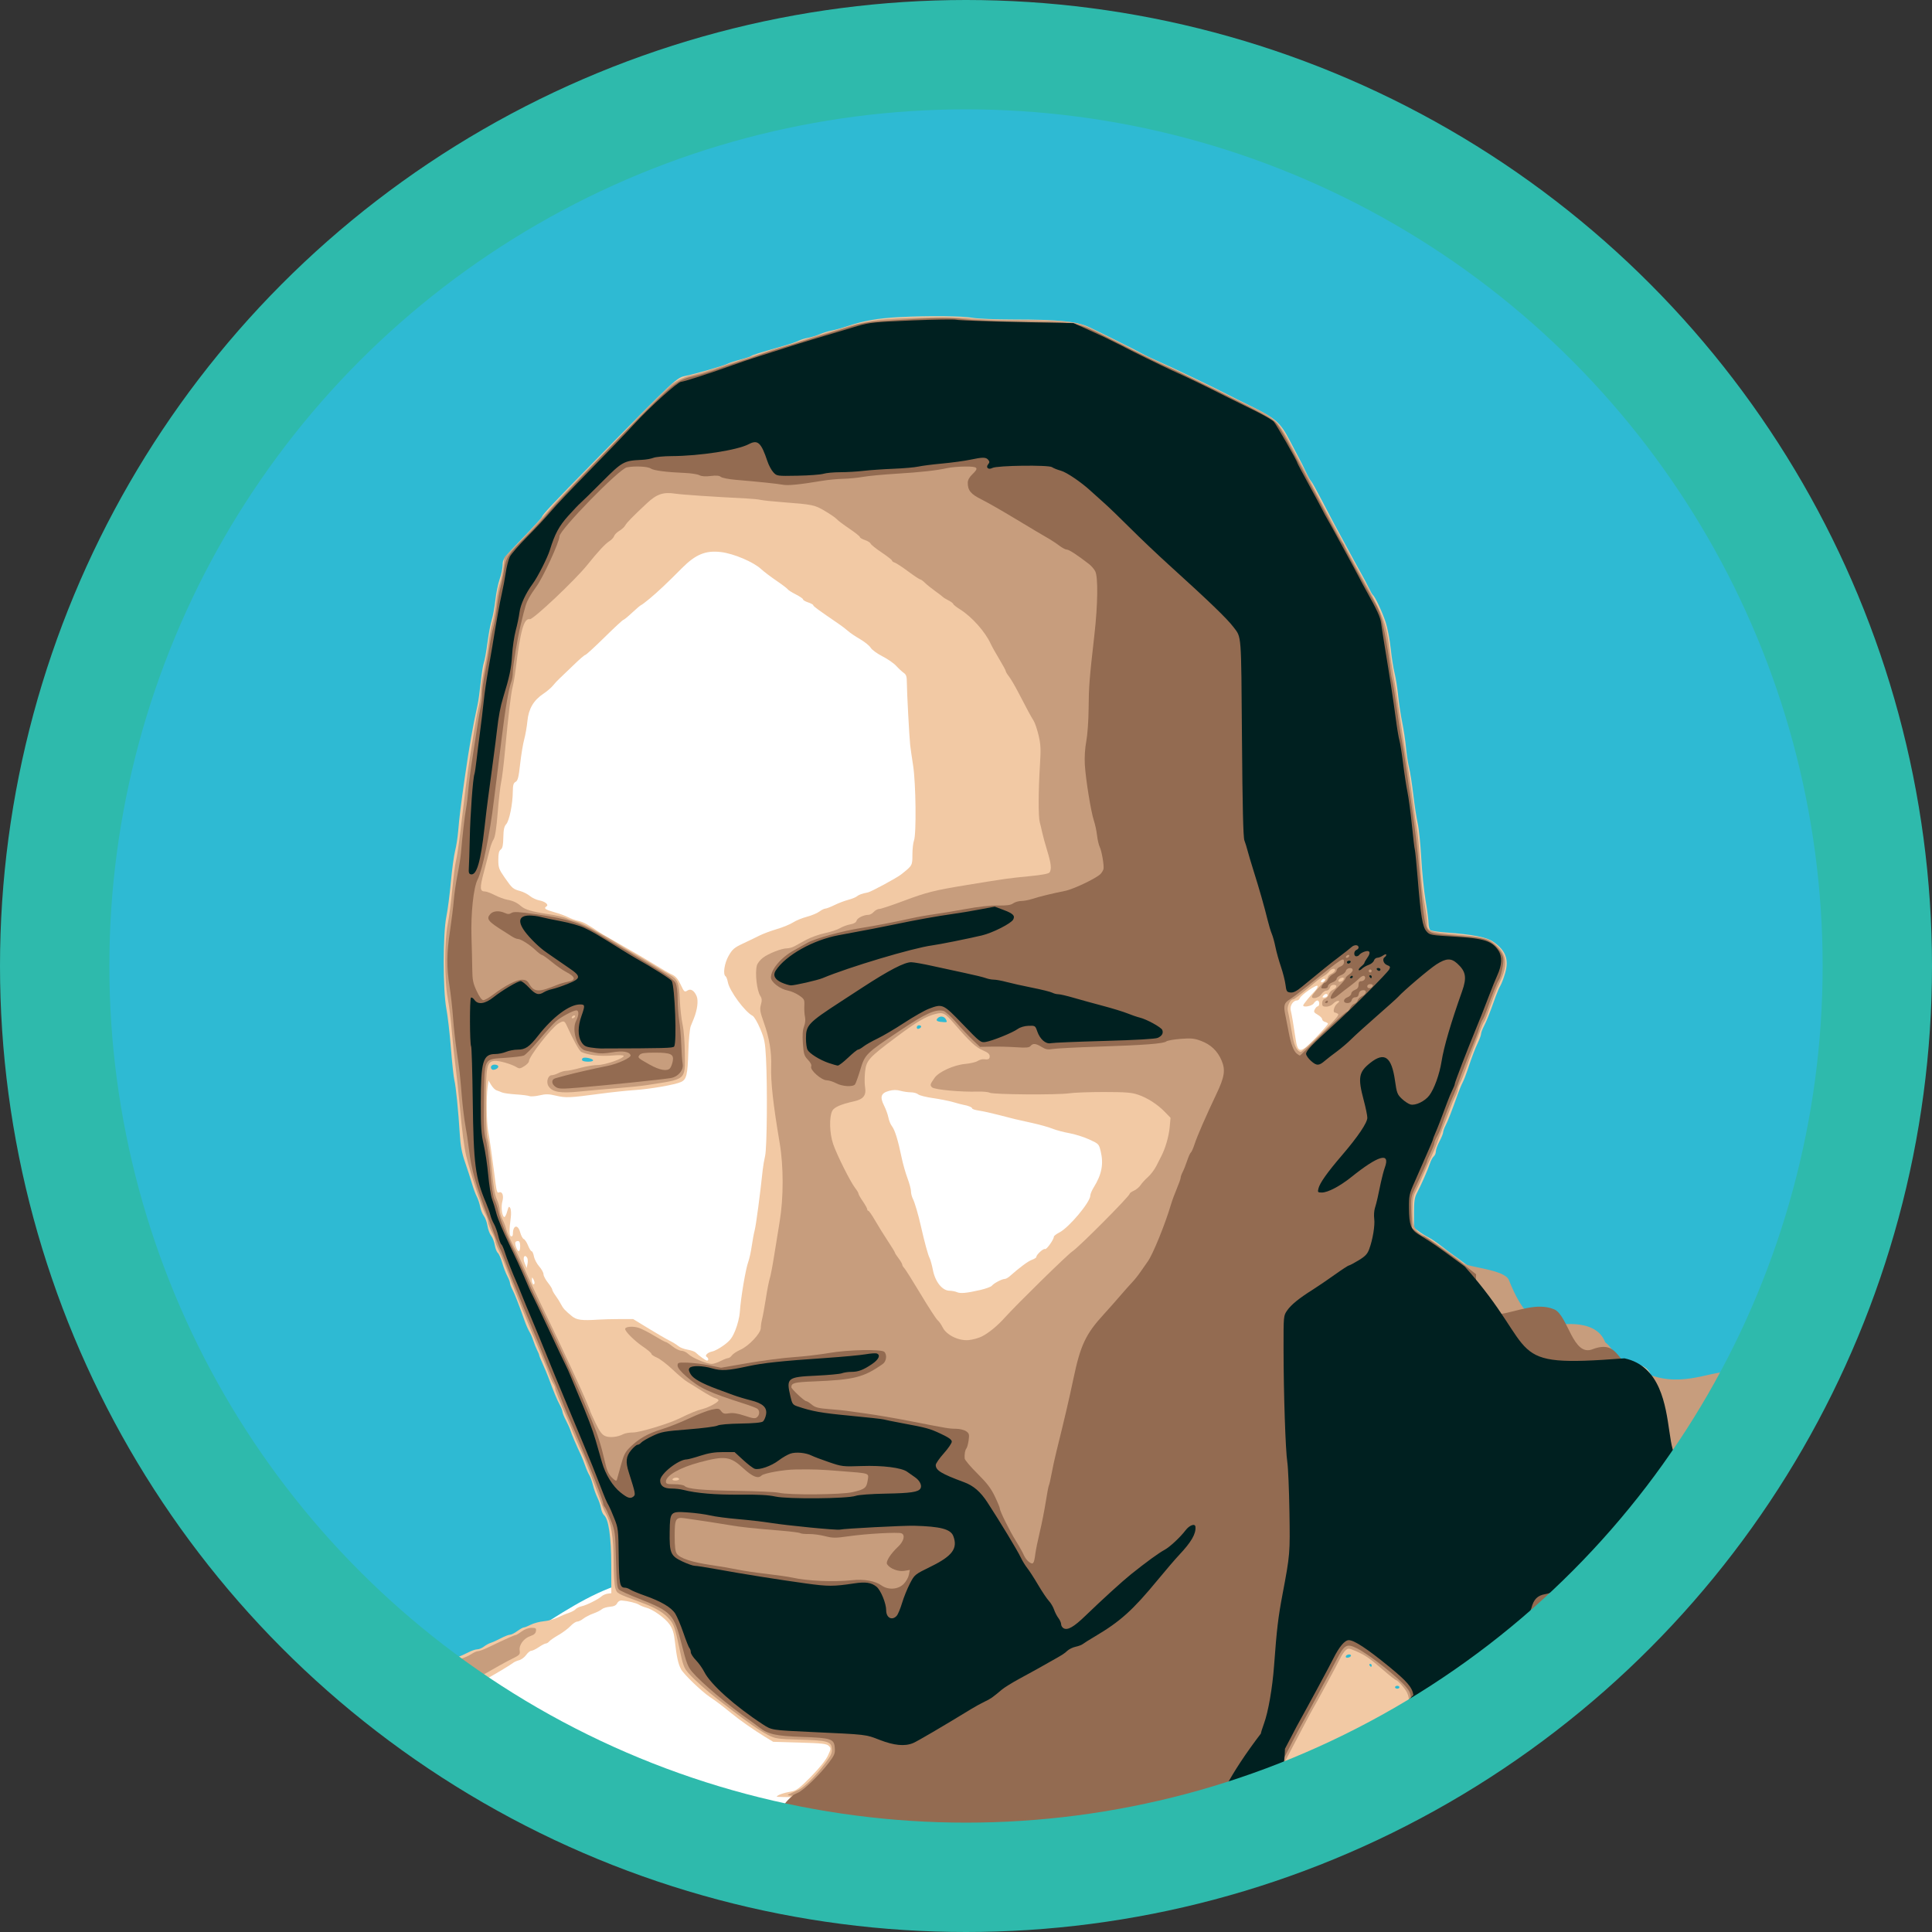 <?xml version="1.0" encoding="UTF-8" standalone="no"?>
<!-- Created with Inkscape (http://www.inkscape.org/) -->

<svg
   xmlns:osb="http://www.openswatchbook.org/uri/2009/osb"
   xmlns:dc="http://purl.org/dc/elements/1.1/"
   xmlns:cc="http://creativecommons.org/ns#"
   xmlns:rdf="http://www.w3.org/1999/02/22-rdf-syntax-ns#"
   xmlns:svg="http://www.w3.org/2000/svg"
   xmlns="http://www.w3.org/2000/svg"
   xmlns:sodipodi="http://sodipodi.sourceforge.net/DTD/sodipodi-0.dtd"
   xmlns:inkscape="http://www.inkscape.org/namespaces/inkscape"
   version="1.1"
   id="svg2"
   width="424"
   height="424"
   viewBox="0 0 424 424"
   sodipodi:docname="logo.svg"
   inkscape:version="0.92.4 (5da689c313, 2019-01-14)">
  <rect x="0" y="0" width="424" height="424" fill="#333333" stroke="none"/>
  <defs
     id="defs6">
    <linearGradient
       id="linearGradient3926"
       osb:paint="solid">
      <stop
         style="stop-color:#63bad3;stop-opacity:1;"
         offset="0"
         id="stop3924" />
    </linearGradient>
  </defs>
  <sodipodi:namedview
     pagecolor="#ffffff"
     bordercolor="#666666"
     borderopacity="1"
     objecttolerance="10"
     gridtolerance="10"
     guidetolerance="10"
     inkscape:pageopacity="0"
     inkscape:pageshadow="2"
     inkscape:window-width="1920"
     inkscape:window-height="1001"
     id="namedview4"
     showgrid="false"
     fit-margin-top="0"
     fit-margin-left="0"
     fit-margin-right="0"
     fit-margin-bottom="0"
     inkscape:zoom="1.6344538"
     inkscape:cx="202"
     inkscape:cy="179.93928"
     inkscape:window-x="-9"
     inkscape:window-y="-9"
     inkscape:window-maximized="1"
     inkscape:current-layer="layer15" />
  <g
     style="display:inline;opacity:1"
     inkscape:label="fill"
     id="g1367"
     inkscape:groupmode="layer"
     transform="translate(69.04,69.397)">
    <circle
       style="display:inline;opacity:1;fill:#2ebad3;fill-opacity:1;fill-rule:nonzero;stroke:none;stroke-width:32;stroke-linecap:butt;stroke-linejoin:miter;stroke-miterlimit:4;stroke-dasharray:none;stroke-dashoffset:0;stroke-opacity:1;paint-order:markers stroke fill"
       id="circle1767"
       cx="142.96"
       cy="142.603"
       r="200" />
  </g>
  <g
     inkscape:groupmode="layer"
     id="layer16"
     inkscape:label="Layer 7"
     style="display:inline;opacity:1"
     transform="translate(69.04,69.397)">
    <path
       style="opacity:1;fill:#ffffff;fill-opacity:1;fill-rule:nonzero;stroke:none;stroke-width:9.51;stroke-linecap:butt;stroke-linejoin:miter;stroke-miterlimit:4;stroke-dasharray:none;stroke-dashoffset:0;stroke-opacity:1;paint-order:markers stroke fill"
       d="M 87.19,48.154 C 79.745,48.636 75.606,55.988 70.049,60.002 61.186,67.577 52.407,75.374 44.546,83.983 41.975,90.72 41.852,98.156 39.735,105.06 c -0.274,3.545 -2.078,6.684 -2.241,10.174 -3.169,6.046 2.271,13.173 8.019,15.247 3.268,1.342 5.629,4.262 9.274,4.978 7.561,3.189 14.414,7.889 21.341,12.245 1.302,1.261 2.708,2.97 3.967,3.922 -1.393,4.267 -1.639,8.768 -2.145,13.194 -11.531,2.281 -23.469,3.057 -35.188,2.091 -2.778,-1.089 -6.941,-1.998 -8.273,1.625 -1.137,7.165 0.598,14.53 1.718,21.63 0.492,2.233 1.593,4.101 1.408,6.402 0.832,1.867 2.403,2.942 2.859,5.016 4.131,4.168 5.723,10.265 9.385,15.021 1.967,3.77 5.201,7.4 9.866,7.008 4.571,0.354 9.52,-0.927 13.214,2.52 3.767,2.146 7.645,4.346 11.598,5.812 5.777,-0.804 11.222,-5.474 11.998,-11.477 2.986,-16.098 6.647,-32.25 6.131,-48.746 -0.366,-7.391 1.134,-16.392 -5.162,-21.854 -1.8,-1.995 -4.791,-5.394 -2.993,-8.093 12.055,-6.723 26.109,-9.456 37.583,-17.265 4.576,-4.025 2.494,-10.869 3.008,-16.194 -0.279,-10.384 -0.431,-20.957 -2.207,-31.147 -2.328,-3.76 -7.012,-5.608 -10.292,-8.588 C 114.066,62.206 105.509,56.457 96.81,50.582 93.9,48.907 90.534,48.136 87.19,48.154 Z M 43.119,203.413 c -1.198,-0.408 -0.972,-0.468 0,0 z"
       id="path887"
       inkscape:connector-curvature="0"
       mask="none" />
    <path
       style="opacity:1;fill:#ffffff;fill-opacity:1;fill-rule:nonzero;stroke:none;stroke-width:9.51;stroke-linecap:butt;stroke-linejoin:miter;stroke-miterlimit:4;stroke-dasharray:none;stroke-dashoffset:0;stroke-opacity:1;paint-order:markers stroke fill"
       d="m 126.875,166.477 c -4.426,-0.391 -7.029,4.64 -5.161,8.361 4.991,12.471 6.987,25.865 11.625,38.427 3.523,6.328 12.29,5.028 17.714,2.176 8.584,-4.511 15.659,-11.618 21.5,-19.261 3.573,-5.041 6.256,-13.548 0.477,-18.016 -10.054,-4.422 -21.246,-5.518 -31.599,-9.127 -4.779,-1.122 -9.623,-2.444 -14.556,-2.559 z"
       id="path889"
       inkscape:connector-curvature="0"
       mask="none" />
    <path
       style="opacity:1;fill:#ffffff;fill-opacity:1;fill-rule:nonzero;stroke:none;stroke-width:9.51;stroke-linecap:butt;stroke-linejoin:miter;stroke-miterlimit:4;stroke-dasharray:none;stroke-dashoffset:0;stroke-opacity:1;paint-order:markers stroke fill"
       d="m 67.29,278.242 c -7.189,2.238 -13.621,6.747 -20.038,10.749 -2.817,1.315 -4.938,3.672 -7.899,4.855 -3.448,2.655 -8.803,3.84 -10.528,8.16 -0.742,5.192 5.63,6.932 8.982,9.307 18.733,10.763 39.233,18.516 60.367,22.878 4.125,-0.275 6.599,-4.72 8.634,-7.627 4.197,-3.064 9.297,-6.837 9.971,-12.344 -0.415,-5.228 -6.79,-4.435 -10.517,-4.899 -4.802,0.417 -8.659,-2.485 -12.226,-5.307 -3.571,-2.956 -7.797,-5.558 -10.435,-9.395 -0.944,-4.448 -1.511,-9.56 -5.76,-12.24 -3.079,-2.138 -6.723,-4.062 -10.549,-4.135 z m -19.567,10.654 c 0.107,-0.035 0.404,-0.049 0,0 z"
       id="path891"
       inkscape:connector-curvature="0"
       mask="none" />
    <path
       style="display:inline;opacity:1;fill:#ffffff;fill-opacity:1;fill-rule:nonzero;stroke:none;stroke-width:8.555;stroke-linecap:butt;stroke-linejoin:miter;stroke-miterlimit:4;stroke-dasharray:none;stroke-dashoffset:0;stroke-opacity:1;paint-order:markers stroke fill"
       d="m 223.027,139.612 c -4.93,1.356 -8.543,5.582 -12.301,8.854 -3.375,3.446 -0.468,8.448 0.309,12.38 0.618,3.925 5.726,6.469 8.645,3.155 3.795,-3.63 8.057,-7.054 10.847,-11.54 0.239,-2.575 1.14,-6.412 -2.005,-7.705 -2.213,-0.47 -0.902,-4.277 -3.793,-4.886 -0.567,-0.07 -1.133,-0.212 -1.701,-0.258 z"
       id="path1359"
       inkscape:connector-curvature="0"
       mask="none" />
    <path
       style="display:inline;opacity:1;fill:#ffffff;fill-opacity:1;fill-rule:nonzero;stroke:none;stroke-width:8.555;stroke-linecap:butt;stroke-linejoin:miter;stroke-miterlimit:4;stroke-dasharray:none;stroke-dashoffset:0;stroke-opacity:1;paint-order:markers stroke fill"
       d="m 223.027,139.612 c -4.93,1.356 -8.543,5.582 -12.301,8.854 -3.375,3.446 -0.468,8.448 0.309,12.38 0.618,3.925 5.726,6.469 8.645,3.155 3.795,-3.63 8.057,-7.054 10.847,-11.54 0.239,-2.575 1.14,-6.412 -2.005,-7.705 -2.213,-0.47 -0.902,-4.277 -3.793,-4.886 -0.567,-0.07 -1.133,-0.212 -1.701,-0.258 z"
       id="path1361"
       inkscape:connector-curvature="0"
       mask="none" />
    <path
       style="opacity:1;fill:none;fill-opacity:1;fill-rule:nonzero;stroke:none;stroke-width:1.489;stroke-linecap:butt;stroke-linejoin:miter;stroke-miterlimit:4;stroke-dasharray:none;stroke-dashoffset:0;stroke-opacity:1;paint-order:markers stroke fill"
       d="m 86.391,217.727 c -2.354,-6.3e-4 -4.555,1.996 -4.56,4.393 -0.137,2.544 2.247,4.89 4.803,4.595 2.292,-0.138 4.472,-2.01 4.659,-4.349 0.227,-2.243 -1.635,-4.29 -3.817,-4.567 -0.358,-0.06 -0.722,-0.083 -1.084,-0.072 z m 0.84,8.892 c -0.244,0.042 -0.205,0.029 0,0 z"
       id="path1905"
       inkscape:connector-curvature="0"
       transform="translate(-47.04,-57.397)" />
    <path
       style="opacity:1;fill:none;fill-opacity:1;fill-rule:nonzero;stroke:none;stroke-width:1.489;stroke-linecap:butt;stroke-linejoin:miter;stroke-miterlimit:4;stroke-dasharray:none;stroke-dashoffset:0;stroke-opacity:1;paint-order:markers stroke fill"
       d="m 125.328,197.948 c -2.042,0.03 -3.878,1.798 -3.903,3.852 -0.107,1.359 0.615,2.653 1.613,3.532 0.301,2.726 0.323,5.488 0.872,8.186 0.427,2.6 0.45,5.245 0.418,7.873 -2.157,0.435 -4.338,0.748 -6.521,1.024 1.296,-1.467 1.322,-3.861 -7.4e-4,-5.32 -1.101,-1.321 -2.925,-1.589 -4.547,-1.455 -1.752,0.075 -3.534,0.246 -5.263,-0.142 -0.91,-1.618 -1.628,-3.336 -2.51,-4.965 -1.099,-1.914 -3.624,-2.804 -5.668,-1.943 -2.272,0.897 -3.797,2.922 -5.359,4.7 -1.183,1.442 -2.328,2.926 -3.285,4.53 -2.302,-0.785 -4.997,-1.47 -7.274,-0.238 -1.98,1.033 -2.852,3.304 -3.008,5.421 -0.097,1.589 -0.339,3.212 -0.042,4.79 0.422,2.008 2.54,3.44 4.553,3.092 2.644,1.297 5.653,1.111 8.489,1.58 1.395,0.192 2.768,-0.168 4.146,-0.292 1.444,0.123 2.849,0.634 4.318,0.522 3.917,-0.042 7.733,-0.804 11.607,-1.177 4.819,-0.489 9.716,-0.767 14.377,-2.184 2.15,-0.654 3.781,-2.562 4.194,-4.757 0.493,-2.506 0.396,-5.139 0.587,-7.592 0.076,-1.233 0.105,-2.497 0.666,-3.629 0.967,-2.332 1.527,-4.933 1.023,-7.443 -0.588,-2.12 -2.217,-4.099 -4.438,-4.55 -1.068,-1.796 -2.818,-3.461 -5.044,-3.414 z m -18.217,19.103 c 2.194,0.589 3.27,3.44 2.056,5.348 -0.298,0.48 -0.681,1.037 -1.321,0.938 -0.795,0.025 -1.656,0.25 -2.412,0.154 -1.705,-1.499 -1.626,-4.533 0.274,-5.839 0.414,-0.286 0.899,-0.558 1.403,-0.6 z m -19.119,2.24 c 0.744,0.419 1.335,1.095 1.604,1.885 0.312,0.9 -0.04,1.818 0.06,2.735 -0.798,1.218 -2.282,1.816 -3.689,1.847 -0.805,0.018 -1.513,-0.302 -2.203,-0.682 -0.479,-0.4 -1.001,-0.883 -1.278,-1.454 -0.496,-0.979 -0.66,-2.202 -0.177,-3.208 0.43,-0.426 0.769,-1.024 1.252,-1.349 1.216,-0.147 2.432,-0.293 3.648,-0.44 0.261,0.222 0.522,0.444 0.782,0.667 z m -1.816,-0.441 c 0.019,0.003 0.085,-0.005 0,0 z m 0.372,0.011 c 0.066,0.004 -0.065,-0.007 0,0 z m -0.644,0.006 c 0.019,0.001 0.091,-0.012 0,0 z m -0.254,0.036 c 0.021,-10e-4 0.096,-0.019 0,0 z m 1.257,0.005 c 0.063,0.01 -0.062,-0.013 0,0 z m -1.452,0.037 c 0.023,-0.003 0.104,-0.027 0,0 z m -0.144,0.039 c 0.025,-0.005 0.112,-0.035 0,0 z m 1.957,0.008 c 0.06,0.016 -0.061,-0.019 0,0 z m -2.047,0.021 c 0.026,-0.007 0.115,-0.04 0,0 z m -0.021,0.006 c -0.062,0.025 -0.035,0.009 -0.199,0.1 0.092,-0.06 0.296,-0.136 0.199,-0.1 z m 2.398,0.085 c 0.057,0.021 -0.063,-0.026 0,0 z m -2.657,0.052 c 0.021,-0.011 0.088,-0.056 0,0 z m -0.057,0.036 c 0.017,-0.009 0.086,-0.058 0,0 z m 2.977,0.028 c 0.058,0.027 -0.062,-0.032 0,0 z m -3.05,0.022 c 0.017,-0.01 0.08,-0.058 0,0 z m -0.078,0.058 c 0.015,-0.01 0.075,-0.058 0,0 z m -0.096,0.076 c 0.015,-0.011 0.069,-0.058 0,0 z m -0.097,0.085 c 0.014,-0.01 0.064,-0.059 0,0 z m -0.093,0.088 c 0.012,-0.009 0.06,-0.06 0,0 z m -0.121,0.125 c 0.012,-0.01 0.054,-0.061 0,0 z m -0.127,0.147 c 0.011,-0.011 0.047,-0.06 0,0 z m -0.11,0.143 c 0.01,-0.01 0.043,-0.061 0,0 z m -0.122,0.179 c 0.009,-0.011 0.037,-0.062 0,0 z m -0.125,0.213 c 0.008,-0.011 0.032,-0.062 0,0 z m -0.118,0.237 c 0.008,-0.011 0.026,-0.062 0,0 z m -0.098,0.239 c 0.006,-0.011 0.021,-0.063 0,0 z m -0.087,0.27 c 0.005,-0.012 0.016,-0.063 0,0 z m -0.068,0.286 c 0.004,-0.012 0.011,-0.063 0,0 z m -0.049,0.323 c 0.003,-0.013 0.005,-0.063 0,0 z m -0.018,0.279 c 0.003,-0.012 -1.98e-4,-0.064 0,0 z m 0.004,0.3 c 0.001,-0.013 -0.005,-0.064 0,0 z m 0.031,0.314 c 4e-6,-0.014 -0.011,-0.064 0,0 z m 0.045,0.253 c -6.66e-4,-0.013 -0.016,-0.065 0,0 z m 0.066,0.259 c -0.002,-0.013 -0.021,-0.065 0,0 z m 6.042,0.067 c -0.026,0.093 0.029,-0.087 0,0 z m -5.955,0.191 c -0.004,-0.015 -0.026,-0.064 0,0 z m 5.844,0.118 c -0.033,0.086 0.036,-0.082 0,0 z m -5.763,0.077 c -0.004,-0.014 -0.031,-0.066 0,0 z m 0.094,0.192 c -0.006,-0.014 -0.036,-0.066 0,0 z m 5.521,0.045 c -0.038,0.075 0.042,-0.075 0,0 z m -5.421,0.131 c -0.004,-0.012 -0.045,-0.069 0,0 z m 5.243,0.166 c -0.018,0.03 0.026,-0.038 0,0 z m -5.034,0.142 c -0.003,-0.007 -0.027,-0.033 0,0 z m 4.905,0.041 c -0.025,0.034 0.022,-0.027 0,0 z m -0.208,0.251 c -0.024,0.028 0.025,-0.026 0,0 z m -4.402,0.056 c -0.005,-0.008 -0.032,-0.031 0,0 z m 4.161,0.187 c -0.025,0.024 0.025,-0.022 0,0 z m -3.907,0.056 c -0.007,-0.008 -0.039,-0.032 0,0 z m 3.638,0.17 c -0.047,0.037 0.048,-0.035 0,0 z m -3.406,0.015 c -0.008,-0.008 -0.044,-0.031 0,0 z m 0.207,0.141 c -0.01,-0.008 -0.049,-0.029 0,0 z m 2.909,0.044 c -0.046,0.03 0.041,-0.023 0,0 z m -2.758,0.046 c -0.009,-0.007 -0.056,-0.03 0,0 z m 0.202,0.106 c -0.022,-0.015 -0.125,-0.057 0,0 z m 0.2,0.087 c -0.028,-0.015 -0.137,-0.052 0,0 z m 1.952,-0.021 c -0.042,0.021 0.035,-0.014 0,0 z m -1.808,0.072 c -0.03,-0.013 -0.15,-0.048 0,0 z m 0.12,0.036 c -0.033,-0.012 -0.157,-0.042 0,0 z m 0.087,0.022 c -0.032,-0.011 -0.164,-0.037 0,0 z m 1.162,0.004 c -0.039,0.008 0.051,-0.009 0,0 z m -1.072,0.014 c -0.032,-0.009 -0.167,-0.03 0,0 z m 0.1,0.016 c -0.032,-0.008 -0.166,-0.023 0,0 z m 0.796,-0.003 c -0.05,0.007 0.047,-0.005 0,0 z m -0.681,0.017 c -0.031,-0.007 -0.161,-0.014 0,0 z m 0.48,0.003 c -0.052,0.004 0.052,-0.003 0,0 z m -0.342,0.006 c -0.028,-0.005 -0.154,-0.005 0,0 z m 0.128,0.003 c 0.141,0.002 0.027,-0.004 0,0 z"
       id="path1907"
       inkscape:connector-curvature="0"
       transform="translate(-47.04,-57.397)" />
  </g>
  <g
     inkscape:groupmode="layer"
     id="layer14"
     inkscape:label="Layer 5"
     style="display:inline"
     transform="translate(47.28,68.16)">
    <path
       style="display:inline;fill:#f2c9a4;fill-opacity:1;stroke-width:0.32"
       d="m 44.893,301.571 c 2.571,-2.698 5.953,-5.193 8.113,-5.985 0.678,-0.249 1.804,-0.752 2.501,-1.118 0.697,-0.366 1.578,-0.665 1.957,-0.665 0.379,0 1.033,-0.268 1.452,-0.596 0.42,-0.328 1.114,-0.706 1.542,-0.84 0.428,-0.134 1.422,-0.586 2.208,-1.004 0.786,-0.418 1.668,-0.76 1.959,-0.76 0.292,0 1.018,-0.36 1.615,-0.8 0.596,-0.44 1.242,-0.8 1.435,-0.8 0.193,0 0.881,-0.271 1.53,-0.602 0.649,-0.331 1.949,-0.674 2.889,-0.764 0.94,-0.089 2.276,-0.447 2.968,-0.795 0.692,-0.348 1.787,-0.804 2.433,-1.013 0.646,-0.209 1.34,-0.579 1.542,-0.823 0.202,-0.244 0.813,-0.541 1.358,-0.661 1.084,-0.238 3.606,-1.504 4.39,-2.204 0.272,-0.243 0.855,-0.491 1.295,-0.551 l 0.8,-0.109 -0.012,-6.08 c -0.013,-6.304 -0.581,-10.204 -1.61,-11.059 -0.242,-0.201 -0.536,-0.891 -0.652,-1.533 -0.116,-0.642 -0.473,-1.688 -0.793,-2.325 -0.32,-0.636 -0.756,-1.86 -0.969,-2.72 -0.213,-0.86 -0.575,-1.853 -0.803,-2.208 -0.228,-0.355 -0.639,-1.291 -0.912,-2.08 -0.273,-0.789 -0.703,-1.867 -0.955,-2.395 -0.933,-1.952 -2.023,-4.503 -2.256,-5.28 -0.132,-0.44 -0.581,-1.447 -0.998,-2.237 -0.417,-0.791 -0.759,-1.635 -0.759,-1.876 0,-0.241 -0.284,-0.963 -0.631,-1.603 -0.585,-1.079 -1.299,-2.804 -2.464,-5.953 -0.258,-0.698 -0.82,-2.034 -1.247,-2.969 -0.428,-0.935 -0.779,-1.804 -0.78,-1.931 -9.6e-4,-0.127 -0.201,-0.613 -0.445,-1.08 -0.244,-0.467 -0.619,-1.403 -0.834,-2.08 -0.215,-0.677 -0.602,-1.567 -0.861,-1.979 -0.258,-0.411 -0.734,-1.491 -1.057,-2.4 -1.296,-3.649 -2.159,-5.863 -2.668,-6.836 -0.294,-0.563 -0.535,-1.213 -0.535,-1.445 0,-0.231 -0.268,-0.922 -0.596,-1.536 -0.328,-0.613 -0.83,-1.924 -1.117,-2.913 -0.287,-0.989 -0.721,-1.964 -0.964,-2.166 -0.244,-0.202 -0.538,-0.961 -0.654,-1.685 -0.116,-0.724 -0.477,-1.656 -0.803,-2.07 -0.326,-0.414 -0.688,-1.393 -0.806,-2.174 -0.117,-0.782 -0.473,-1.755 -0.791,-2.164 -0.318,-0.408 -0.683,-1.314 -0.811,-2.011 -0.129,-0.698 -0.463,-1.706 -0.743,-2.24 -0.28,-0.534 -0.76,-1.835 -1.068,-2.891 -0.307,-1.056 -0.984,-3.144 -1.504,-4.64 -0.701,-2.018 -0.999,-3.587 -1.153,-6.08 -0.328,-5.291 -0.859,-10.611 -1.189,-11.91 -0.166,-0.655 -0.51,-3.823 -0.763,-7.04 -0.253,-3.217 -0.707,-7.146 -1.008,-8.73 -0.762,-4.009 -0.755,-16.453 0.01,-20.16 0.291,-1.408 0.733,-4.809 0.983,-7.557 0.25,-2.748 0.671,-5.844 0.935,-6.88 0.264,-1.036 0.566,-2.963 0.671,-4.283 0.227,-2.85 0.614,-5.981 1.462,-11.84 1.021,-7.052 1.699,-10.912 2.812,-16 0.173,-0.792 0.479,-2.997 0.68,-4.899 0.201,-1.903 0.513,-3.846 0.694,-4.32 0.181,-0.473 0.536,-2.445 0.79,-4.381 0.253,-1.936 0.673,-4.168 0.932,-4.96 0.259,-0.792 0.615,-2.736 0.791,-4.32 0.176,-1.584 0.604,-3.672 0.953,-4.64 0.348,-0.968 0.638,-2.366 0.644,-3.106 0.01,-1.289 0.192,-1.534 4.33,-5.819 2.376,-2.46 4.323,-4.591 4.327,-4.734 0.011,-0.413 2.321,-2.868 11.239,-11.941 18.579,-18.904 18.227,-18.576 20.434,-19.024 2.074,-0.422 8.153,-2.178 8.974,-2.593 0.448,-0.226 1.744,-0.652 2.88,-0.946 1.136,-0.294 2.21,-0.649 2.386,-0.79 0.296,-0.236 1.254,-0.535 7.32,-2.279 1.21,-0.348 2.578,-0.824 3.04,-1.058 0.462,-0.234 1.416,-0.527 2.12,-0.653 0.704,-0.125 1.861,-0.483 2.571,-0.794 0.71,-0.311 1.862,-0.666 2.56,-0.789 0.698,-0.122 2.277,-0.561 3.509,-0.975 3.528,-1.186 6.698,-1.738 11.36,-1.978 6.393,-0.33 13.98,-0.257 16.139,0.156 1.057,0.202 5.028,0.364 8.96,0.364 9.787,0.001 13.84,0.407 16.501,1.651 2.607,1.218 10.789,5.311 12.16,6.082 0.517,0.291 1.953,0.959 4,1.862 2.752,1.214 12.62,5.958 14.24,6.847 0.44,0.241 2.815,1.423 5.278,2.626 5.246,2.562 6.397,3.59 8.428,7.525 0.763,1.477 1.586,3.046 1.829,3.486 0.541,0.979 1.23,2.353 1.925,3.84 0.288,0.616 0.712,1.336 0.942,1.6 0.23,0.264 1.161,1.92 2.068,3.68 1.737,3.368 4.136,7.873 5.625,10.56 0.488,0.88 1.228,2.248 1.646,3.04 0.418,0.792 1.172,2.16 1.676,3.04 0.504,0.88 1.226,2.243 1.602,3.029 0.377,0.786 0.791,1.506 0.921,1.6 0.464,0.338 2.06,3.733 2.788,5.931 0.408,1.232 0.909,3.824 1.113,5.76 0.204,1.936 0.588,4.382 0.853,5.435 0.265,1.053 0.62,3.285 0.789,4.96 0.169,1.675 0.574,4.341 0.901,5.925 0.326,1.584 0.692,4.032 0.813,5.44 0.121,1.408 0.423,3.372 0.67,4.363 0.248,0.992 0.672,3.707 0.943,6.033 0.271,2.326 0.704,5.141 0.963,6.255 0.258,1.114 0.608,4.52 0.777,7.567 0.169,3.048 0.597,7.27 0.952,9.382 0.355,2.112 0.648,4.362 0.651,5.001 0.003,0.638 0.186,1.304 0.406,1.479 0.22,0.175 1.779,0.415 3.464,0.534 5.658,0.4 8.886,1.024 10.277,1.988 2.78,1.927 3.537,3.895 2.661,6.918 -0.319,1.1 -0.785,2.336 -1.036,2.748 -0.251,0.411 -0.722,1.491 -1.047,2.4 -1.403,3.922 -1.926,5.247 -2.543,6.44 -0.36,0.697 -0.655,1.48 -0.655,1.739 0,0.259 -0.28,1.057 -0.622,1.772 -0.704,1.474 -1.402,3.307 -2.324,6.101 -0.348,1.056 -0.842,2.313 -1.098,2.793 -0.256,0.48 -0.734,1.632 -1.063,2.56 -1.296,3.654 -2.168,5.892 -2.679,6.871 -0.294,0.563 -0.535,1.24 -0.535,1.503 0,0.263 -0.36,1.156 -0.8,1.984 -0.44,0.828 -0.8,1.826 -0.8,2.218 0,0.392 -0.209,0.886 -0.464,1.098 -0.255,0.212 -0.633,0.913 -0.841,1.559 -0.417,1.3 -1.91,4.686 -2.873,6.518 -0.496,0.943 -0.622,1.833 -0.622,4.384 v 3.2 l 1.04,0.779 c 0.572,0.428 1.544,1.033 2.16,1.345 0.616,0.312 1.867,1.157 2.78,1.878 0.913,0.721 2.182,1.671 2.819,2.111 1.334,0.921 3.308,2.437 5.052,3.882 1.386,1.148 3.509,2.775 4.54,3.478 0.387,0.264 0.924,0.696 1.193,0.96 0.269,0.264 1.601,1.272 2.96,2.24 1.359,0.968 2.895,2.156 3.414,2.64 0.519,0.484 1.136,0.88 1.37,0.88 0.234,0 0.781,0.279 1.214,0.62 0.434,0.341 1.209,0.722 1.723,0.847 1.483,0.359 7.355,3.292 8.647,4.319 0.647,0.514 1.309,0.934 1.472,0.934 0.163,0 1.091,0.376 2.063,0.836 0.972,0.46 2.511,1.045 3.42,1.301 0.909,0.256 2.373,0.667 3.253,0.913 2.443,0.685 3.461,2.352 2.813,4.61 -0.18,0.627 -0.513,1.859 -0.74,2.739 -0.227,0.88 -0.751,2.489 -1.163,3.575 -0.412,1.086 -0.75,2.415 -0.75,2.954 0,0.538 -0.235,1.567 -0.523,2.286 -0.298,0.745 -0.401,1.417 -0.24,1.563 0.39,0.353 5.464,1.942 6.202,1.942 0.518,0 3.709,-1.737 4.162,-2.265 0.258,-0.301 4.746,-3.174 5.276,-3.378 0.43,-0.165 0.484,2.975 0.484,28.009 -3.57,4.48 -36.349,45.407 -69.586,52.753 0.085,-0.221 0.836,-0.798 1.67,-1.282 1.643,-0.954 5.071,-3.964 4.157,-3.65 -0.83,0.285 -5.042,3.208 -6.261,4.345 l -1.06,0.988 H 189.9 c -40.515,0 -66.7,-0.116 -66.7,-0.295 0,-0.33 1.446,-0.841 3.308,-1.17 1.001,-0.177 1.775,-0.773 4.191,-3.228 1.83,-1.86 3.249,-3.622 3.711,-4.609 0.707,-1.51 0.718,-1.627 0.198,-2.148 -0.466,-0.466 -1.442,-0.577 -6.379,-0.722 l -5.829,-0.172 -1.821,-1.108 c -2.434,-1.482 -5.502,-3.638 -7.459,-5.241 -1.935,-1.586 -3.155,-2.508 -4.64,-3.508 -1.833,-1.234 -5.749,-5.01 -6.308,-6.083 -0.624,-1.196 -0.96,-2.72 -1.333,-6.043 -0.215,-1.915 -0.487,-2.786 -1.185,-3.792 -0.955,-1.378 -3.675,-3.318 -5.168,-3.685 -0.487,-0.12 -1.173,-0.401 -1.525,-0.624 -0.601,-0.381 -2.399,-0.819 -3.837,-0.934 -0.362,-0.029 -0.78,0.236 -0.967,0.615 -0.235,0.474 -0.697,0.696 -1.603,0.77 -0.7,0.057 -1.496,0.305 -1.769,0.552 -0.273,0.246 -1.11,0.665 -1.861,0.93 -0.751,0.265 -1.735,0.773 -2.187,1.128 -0.452,0.356 -1.064,0.647 -1.359,0.647 -0.295,0 -0.96,0.447 -1.477,0.994 -0.517,0.547 -1.684,1.418 -2.594,1.936 -0.91,0.518 -1.827,1.151 -2.039,1.406 -0.212,0.255 -0.55,0.464 -0.752,0.464 -0.202,0 -0.896,0.36 -1.544,0.8 -0.648,0.44 -1.391,0.8 -1.653,0.8 -0.261,0 -0.771,0.416 -1.133,0.924 -0.362,0.508 -1.055,1.024 -1.54,1.146 -0.485,0.122 -1.084,0.39 -1.332,0.596 -0.509,0.422 -4.256,2.662 -6.433,3.844 -0.792,0.43 -2.448,1.445 -3.68,2.256 -1.232,0.81 -2.4,1.474 -2.596,1.474 -0.196,3.2e-4 -0.9,0.433 -1.564,0.961 -0.664,0.528 -1.317,0.96 -1.449,0.96 12.403,4.295 -4.697,-4.712 -4.697,-4.712 z m 197.987,22.472 c 0.241,-0.291 0.267,-0.48 0.065,-0.48 -0.588,0 -1.345,0.38 -1.345,0.674 0,0.458 0.845,0.33 1.28,-0.194 z m -6.924,-5.44 c 0.101,-0.264 0.045,-0.48 -0.126,-0.48 -0.17,0 -0.31,0.216 -0.31,0.48 0,0.264 0.057,0.48 0.126,0.48 0.069,0 0.209,-0.216 0.31,-0.48 z m 23.884,-9.6 c 0.326,-0.393 0.304,-0.48 -0.121,-0.48 -0.286,0 -0.519,0.216 -0.519,0.48 0,0.264 0.054,0.48 0.121,0.48 0.067,0 0.3,-0.216 0.519,-0.48 z m 0,-6.88 c 0,-0.176 -0.216,-0.32 -0.48,-0.32 -0.264,0 -0.48,0.144 -0.48,0.32 0,0.176 0.216,0.32 0.48,0.32 0.264,0 0.48,-0.144 0.48,-0.32 z m -6.08,-4.8 c 0,-0.176 -0.152,-0.32 -0.339,-0.32 -0.186,0 -0.25,0.144 -0.141,0.32 0.109,0.176 0.261,0.32 0.339,0.32 0.078,0 0.141,-0.144 0.141,-0.32 z m -4.56,-2.087 c 0.119,-0.465 -0.965,-0.379 -1.121,0.09 -0.081,0.243 0.098,0.367 0.453,0.313 0.323,-0.049 0.623,-0.23 0.667,-0.402 z M 108.16,230.142 c 0,-0.166 -0.151,-0.394 -0.336,-0.508 -0.515,-0.318 0.197,-1.003 1.266,-1.216 0.504,-0.101 1.652,-0.73 2.551,-1.398 1.334,-0.991 1.789,-1.598 2.476,-3.295 0.463,-1.144 0.894,-2.873 0.958,-3.841 0.216,-3.243 1.28,-9.555 1.887,-11.2 0.227,-0.616 0.557,-2.128 0.733,-3.36 0.176,-1.232 0.474,-2.832 0.664,-3.556 0.29,-1.108 1.185,-7.849 1.757,-13.244 0.084,-0.792 0.319,-2.16 0.522,-3.04 0.406,-1.76 0.522,-15.064 0.188,-21.467 -0.178,-3.398 -0.331,-4.174 -1.265,-6.4 -0.585,-1.393 -1.342,-2.677 -1.684,-2.853 -1.689,-0.871 -5.06,-5.451 -5.419,-7.362 -0.116,-0.619 -0.339,-1.204 -0.495,-1.3 -0.639,-0.395 -0.27,-2.871 0.672,-4.514 0.821,-1.432 1.244,-1.793 3.117,-2.665 1.192,-0.555 2.815,-1.338 3.607,-1.741 0.792,-0.403 2.52,-1.05 3.84,-1.438 1.32,-0.388 2.924,-1.047 3.564,-1.463 0.64,-0.416 2,-0.975 3.022,-1.242 1.022,-0.267 2.257,-0.78 2.743,-1.139 0.487,-0.36 1.078,-0.654 1.315,-0.654 0.237,0 1.142,-0.349 2.013,-0.777 0.871,-0.427 2.231,-0.945 3.023,-1.15 0.792,-0.205 1.656,-0.556 1.92,-0.78 0.415,-0.352 1.119,-0.6 2.4,-0.847 0.694,-0.134 6.337,-3.188 7.299,-3.951 2.461,-1.952 2.461,-1.953 2.461,-4.326 0,-1.214 0.155,-2.613 0.344,-3.109 0.547,-1.431 0.423,-12.488 -0.185,-16.421 -0.285,-1.848 -0.575,-3.864 -0.644,-4.48 -0.195,-1.754 -0.734,-11.811 -0.734,-13.708 -3.2e-4,-1.39 -0.13,-1.799 -0.695,-2.195 -0.382,-0.268 -1.122,-0.957 -1.645,-1.531 -0.523,-0.574 -1.886,-1.52 -3.03,-2.1 -1.144,-0.581 -2.302,-1.427 -2.574,-1.88 -0.271,-0.454 -1.323,-1.304 -2.336,-1.89 -1.013,-0.586 -2.188,-1.378 -2.612,-1.76 -0.423,-0.382 -1.296,-1.055 -1.94,-1.495 -4.635,-3.169 -5.71,-3.955 -5.71,-4.178 0,-0.139 -0.504,-0.419 -1.12,-0.622 -0.616,-0.203 -1.12,-0.5 -1.12,-0.659 0,-0.159 -0.71,-0.649 -1.577,-1.089 -0.868,-0.44 -1.669,-0.948 -1.782,-1.131 -0.113,-0.182 -1.239,-1.036 -2.503,-1.898 -1.264,-0.862 -2.761,-1.999 -3.327,-2.527 -1.67,-1.558 -5.993,-3.397 -8.797,-3.742 -3.368,-0.414 -5.587,0.496 -8.594,3.526 -3.248,3.273 -5.25,5.164 -7.118,6.72 -0.845,0.704 -1.675,1.329 -1.844,1.389 -0.17,0.06 -1.062,0.814 -1.983,1.677 -0.921,0.863 -1.784,1.57 -1.918,1.571 -0.134,0.002 -1.998,1.731 -4.142,3.843 -2.144,2.112 -4.031,3.84 -4.194,3.84 -0.162,0 -1.29,0.972 -2.507,2.16 -1.217,1.188 -2.607,2.52 -3.089,2.96 -0.482,0.44 -1.162,1.165 -1.511,1.611 -0.349,0.446 -1.278,1.241 -2.066,1.767 -2.189,1.461 -3.276,3.313 -3.542,6.034 -0.122,1.247 -0.439,3.059 -0.705,4.027 -0.266,0.968 -0.664,3.386 -0.886,5.372 -0.328,2.939 -0.514,3.672 -0.999,3.931 -0.471,0.252 -0.599,0.702 -0.613,2.148 -0.025,2.731 -0.764,6.38 -1.443,7.131 -0.451,0.499 -0.605,1.205 -0.637,2.925 -0.032,1.707 -0.173,2.363 -0.572,2.655 -0.391,0.286 -0.529,0.884 -0.527,2.272 0.003,1.713 0.135,2.073 1.445,3.949 1.624,2.325 1.768,2.447 3.417,2.904 0.652,0.181 1.588,0.664 2.08,1.074 0.492,0.41 1.42,0.842 2.062,0.96 1.27,0.233 2.137,0.957 1.568,1.308 -0.683,0.422 -0.287,0.722 1.664,1.262 1.1,0.304 2.504,0.813 3.12,1.131 0.616,0.317 1.624,0.681 2.24,0.807 1.01,0.208 2.049,0.767 4.49,2.418 0.445,0.301 1.381,0.86 2.08,1.242 0.699,0.382 1.846,1.041 2.55,1.465 0.704,0.424 1.883,1.103 2.62,1.508 0.737,0.405 2.168,1.241 3.18,1.857 4.133,2.516 4.801,2.905 5.734,3.34 0.658,0.307 1.221,0.981 1.735,2.077 0.807,1.724 0.872,1.777 1.594,1.321 0.663,-0.419 1.458,0.105 1.946,1.283 0.411,0.993 0.157,2.985 -0.631,4.94 -0.142,0.352 -0.436,1.072 -0.655,1.6 -0.225,0.544 -0.457,2.968 -0.536,5.6 -0.153,5.125 -0.398,6.138 -1.613,6.692 -1.329,0.606 -6.719,1.546 -10.174,1.776 -1.76,0.117 -5.216,0.484 -7.68,0.816 -6.544,0.882 -7.438,0.92 -9.579,0.411 -1.586,-0.377 -2.243,-0.39 -3.594,-0.073 -0.909,0.213 -1.915,0.287 -2.236,0.164 -0.321,-0.123 -1.665,-0.291 -2.987,-0.372 -1.322,-0.082 -2.692,-0.276 -3.044,-0.432 -0.352,-0.156 -0.891,-0.364 -1.198,-0.462 -0.307,-0.098 -0.827,-0.62 -1.155,-1.16 l -0.597,-0.981 -0.205,1.495 c -0.282,2.059 -0.223,7.659 0.099,9.406 0.318,1.724 0.881,5.604 1.324,9.12 0.569,4.517 0.616,4.707 1.103,4.52 0.707,-0.271 1.069,0.718 0.722,1.974 -0.326,1.179 -0.108,3.12 0.384,3.424 0.161,0.1 0.457,-0.429 0.658,-1.175 0.309,-1.147 0.415,-1.268 0.685,-0.784 0.176,0.315 0.229,1.244 0.118,2.066 -0.372,2.757 -0.354,3.991 0.061,4.132 0.232,0.079 0.4,-0.133 0.4,-0.504 0,-1.969 1.104,-2.215 1.604,-0.356 0.192,0.713 0.546,1.372 0.787,1.465 0.241,0.092 0.664,0.733 0.941,1.424 0.276,0.69 0.631,1.255 0.789,1.255 0.158,0 0.382,0.507 0.498,1.127 0.116,0.62 0.636,1.611 1.156,2.202 0.519,0.591 0.944,1.361 0.944,1.709 0,0.349 0.432,1.177 0.96,1.842 0.528,0.664 0.96,1.355 0.96,1.534 0,0.179 0.327,0.771 0.727,1.316 0.4,0.545 0.928,1.387 1.175,1.872 0.478,0.939 0.89,1.391 2.418,2.647 1.024,0.842 2.161,0.991 5.76,0.756 1.056,-0.069 3.216,-0.126 4.8,-0.126 h 2.88 l 3.36,2.057 c 1.848,1.132 3.936,2.343 4.64,2.692 0.704,0.349 1.568,0.884 1.92,1.189 0.352,0.305 1.255,0.655 2.006,0.778 0.751,0.123 1.543,0.393 1.76,0.601 0.795,0.763 2.248,1.804 2.517,1.804 0.152,0 0.277,-0.136 0.277,-0.301 z m 59.68,-15.197 c 1.232,-0.284 2.384,-0.707 2.56,-0.94 0.394,-0.522 2.211,-1.482 2.804,-1.482 0.24,0 0.72,-0.252 1.067,-0.56 2.228,-1.976 4.09,-3.355 4.925,-3.646 0.531,-0.185 0.965,-0.473 0.965,-0.64 0,-0.5 1.582,-1.923 1.911,-1.72 0.304,0.188 1.929,-2.089 1.929,-2.702 0,-0.176 0.548,-0.599 1.217,-0.941 2.1,-1.071 6.783,-6.659 6.783,-8.093 0,-0.325 0.334,-1.129 0.742,-1.785 1.77,-2.846 2.212,-5.135 1.533,-7.941 -0.386,-1.595 -0.437,-1.647 -2.535,-2.603 -1.177,-0.536 -3.149,-1.153 -4.381,-1.372 -1.232,-0.218 -2.888,-0.661 -3.68,-0.985 -0.792,-0.323 -2.808,-0.888 -4.48,-1.255 -3.833,-0.841 -3.755,-0.823 -7.2,-1.725 -1.584,-0.415 -3.564,-0.853 -4.4,-0.973 -0.836,-0.12 -1.52,-0.337 -1.52,-0.482 0,-0.253 -0.914,-0.631 -1.92,-0.794 -0.264,-0.043 -1.272,-0.308 -2.24,-0.589 -0.968,-0.281 -2.984,-0.682 -4.48,-0.892 -1.496,-0.21 -2.947,-0.58 -3.225,-0.822 -0.278,-0.242 -0.998,-0.442 -1.6,-0.443 -0.602,-9.6e-4 -1.633,-0.151 -2.29,-0.334 -0.84,-0.233 -1.582,-0.228 -2.497,0.019 -1.769,0.476 -2.054,1.312 -1.095,3.215 0.404,0.802 0.834,1.991 0.957,2.643 0.122,0.652 0.475,1.508 0.783,1.902 0.636,0.814 1.334,3.071 2.096,6.777 0.287,1.397 0.871,3.466 1.297,4.598 0.426,1.132 0.776,2.437 0.777,2.9 9.6e-4,0.463 0.186,1.202 0.412,1.642 0.417,0.813 1.197,3.474 1.782,6.08 0.751,3.34 1.553,6.283 1.875,6.88 0.19,0.352 0.528,1.566 0.75,2.698 0.507,2.576 2.036,4.489 3.616,4.525 0.552,0.012 1.291,0.152 1.643,0.311 0.766,0.346 2.115,0.221 5.12,-0.471 z m -98.048,-2.33 c -0.307,-0.528 -0.334,-0.521 -0.343,0.095 -0.011,0.741 0.395,1.318 0.566,0.805 0.06,-0.18 -0.041,-0.585 -0.224,-0.9 z m -1.421,-4.826 c -0.603,-0.799 -0.975,0.144 -0.503,1.276 l 0.441,1.058 0.187,-0.96 c 0.103,-0.528 0.047,-1.146 -0.125,-1.374 z m -1.492,-2.466 c 0,-0.72 -0.152,-1.12 -0.427,-1.12 -0.701,0 -0.819,0.323 -0.476,1.307 0.443,1.27 0.903,1.175 0.903,-0.187 z m -4.8,-39.397 c 0,-0.259 -0.332,-0.443 -0.8,-0.443 -0.729,0 -1.076,0.577 -0.621,1.032 0.321,0.321 1.421,-0.135 1.421,-0.589 z m 20.8,-1.377 c 0,-0.374 -1.794,-0.781 -2.237,-0.507 -0.183,0.113 -0.25,0.34 -0.149,0.504 0.239,0.386 2.386,0.389 2.386,0.003 z m 158.636,-5.018 c 1.454,-1.514 2.644,-2.865 2.644,-3.003 0,-0.137 -0.288,-0.325 -0.64,-0.417 -0.352,-0.092 -0.641,-0.361 -0.642,-0.597 -9.6e-4,-0.236 -0.44,-0.679 -0.975,-0.984 -0.835,-0.475 -0.924,-0.645 -0.627,-1.2 0.19,-0.356 0.485,-0.646 0.655,-0.646 0.17,0 0.309,-0.288 0.309,-0.64 0,-0.352 -0.181,-0.64 -0.403,-0.64 -0.222,0 -0.583,0.288 -0.803,0.64 -0.368,0.589 -2.314,0.961 -2.314,0.442 0,-0.217 1.549,-2.124 2.606,-3.209 0.368,-0.378 0.614,-0.853 0.546,-1.056 -0.146,-0.438 -3.623,1.961 -3.904,2.693 -0.103,0.269 -0.386,0.49 -0.628,0.49 -0.844,0 -1.595,1.192 -1.355,2.149 0.227,0.906 0.584,2.996 1.054,6.171 0.504,3.404 1.046,3.381 4.478,-0.193 z m -86.636,-2.401 c 0,-0.157 -0.216,-0.286 -0.48,-0.286 -0.264,0 -0.48,0.211 -0.48,0.47 0,0.286 0.188,0.398 0.48,0.286 0.264,-0.101 0.48,-0.313 0.48,-0.47 z m 5.44,-1.566 c -0.398,-0.745 -1.357,-0.839 -1.898,-0.187 -0.406,0.489 0.023,0.714 1.509,0.79 0.635,0.032 0.686,-0.047 0.389,-0.603 z m 83.666,-5.098 c 0.321,-0.519 -0.376,-0.676 -0.789,-0.179 -0.322,0.387 -0.302,0.476 0.105,0.476 0.275,0 0.583,-0.134 0.684,-0.298 z m -0.466,-3.603 c 0,-0.421 -0.727,-0.157 -0.887,0.321 -0.078,0.234 0.068,0.305 0.38,0.186 0.279,-0.107 0.507,-0.335 0.507,-0.507 z"
       id="path861"
       inkscape:connector-curvature="0"
       mask="none"
       sodipodi:nodetypes="cccscccscscccsccccccccccssccssccccccsccsccccccccsccccsccsscscccsccscccsccccccsssccccccscccscsscsccccscssscscsccccccsccscsccsscsscsscscccccccsssccsscccscsccsccccccccsscsccscccsccsccccccccssscscsccccscccccsscccssscsssssssssssscssccccccccccscsscsscccccccssccscccccscscccscccccsssccsccsccccsscccccscccccccsccsccccccscccccsccsccscccsscccccscccccccsccsscsscsccccscsccccsccccsccscscscsccssccscscccccccccccsccsccccccccccccccsssssscsccscccsccccssscscccscccssscsccccccscsccs" />
  </g>
  <g
     inkscape:groupmode="layer"
     id="layer13"
     inkscape:label="Layer 4"
     style="display:inline"
     transform="translate(47.28,68.16)">
    <path
       style="display:inline;fill:#c79d7d;fill-opacity:1;stroke-width:0.32"
       d="m 53.986,295.826 c 0.668,-0.183 1.646,-0.622 2.174,-0.974 0.528,-0.353 1.184,-0.642 1.457,-0.643 0.273,-0.001 1.209,-0.343 2.08,-0.76 3.952,-1.893 5.884,-2.762 6.141,-2.762 0.153,0 0.766,-0.36 1.362,-0.8 0.652,-0.481 1.515,-0.8 2.164,-0.8 0.937,0 1.067,0.095 0.978,0.72 -0.07,0.491 -0.44,0.829 -1.165,1.064 -1.475,0.477 -2.591,1.946 -2.409,3.174 0.135,0.913 0.029,1.019 -2.033,2.027 -2.124,1.039 -10.596,5.947 -12.322,7.138 -0.477,0.329 -0.959,0.598 -1.071,0.598 -0.112,0 -0.642,0.312 -1.177,0.693 -4.598,4.918 -11.781,-11.81 3.82,-8.674 z m 71.774,29.821 c 0.616,-0.285 1.603,-0.732 2.194,-0.992 1.289,-0.568 3.686,-2.948 5.841,-5.801 1.288,-1.705 1.561,-2.291 1.491,-3.204 -0.125,-1.627 -0.871,-1.843 -6.99,-2.021 -4.962,-0.144 -5.413,-0.21 -7.001,-1.014 -1.672,-0.847 -4.566,-2.834 -8.015,-5.502 -0.968,-0.749 -2.375,-1.835 -3.128,-2.414 -2.299,-1.769 -5.007,-4.183 -6.261,-5.582 -1.099,-1.227 -1.266,-1.685 -2.152,-5.92 -0.773,-3.696 -1.136,-4.808 -1.861,-5.71 -1.286,-1.6 -2.997,-2.675 -6.115,-3.844 -5.867,-2.199 -5.577,-2.043 -5.985,-3.218 -0.23,-0.661 -0.389,-3.11 -0.4,-6.143 -0.019,-5.204 -0.533,-8.24 -1.76,-10.389 -0.279,-0.488 -0.778,-1.679 -1.109,-2.647 -0.331,-0.968 -0.964,-2.696 -1.406,-3.84 -0.442,-1.144 -1.173,-3.048 -1.625,-4.23 -0.452,-1.183 -0.963,-2.407 -1.137,-2.72 -0.174,-0.313 -0.76,-1.65 -1.302,-2.97 -0.542,-1.32 -1.334,-3.192 -1.759,-4.16 -1.87,-4.259 -2.72,-6.378 -2.72,-6.782 0,-0.239 -0.194,-0.719 -0.431,-1.066 -0.237,-0.347 -0.659,-1.279 -0.937,-2.071 -0.278,-0.792 -0.965,-2.52 -1.526,-3.84 -3.229,-7.6 -6.422,-15.517 -8.322,-20.64 -0.326,-0.88 -0.888,-2.17 -1.249,-2.868 -0.36,-0.697 -0.655,-1.518 -0.655,-1.823 0,-0.305 -0.36,-1.232 -0.8,-2.06 -0.44,-0.828 -0.8,-1.788 -0.8,-2.133 0,-0.346 -0.273,-1.152 -0.607,-1.792 -0.847,-1.623 -3.392,-9.328 -4.17,-12.63 -0.498,-2.112 -0.939,-5.532 -1.472,-11.414 -0.247,-2.728 -0.659,-6.544 -0.915,-8.48 -0.256,-1.936 -0.626,-5.464 -0.821,-7.84 -0.196,-2.376 -0.594,-5.544 -0.885,-7.04 -0.723,-3.715 -0.72,-12.624 0.005,-16.16 0.289,-1.408 0.743,-4.864 1.008,-7.68 0.266,-2.816 0.633,-5.645 0.817,-6.286 0.183,-0.641 0.624,-3.593 0.98,-6.56 0.356,-2.967 0.855,-7.122 1.11,-9.234 0.255,-2.112 0.686,-5.208 0.959,-6.88 0.272,-1.672 0.695,-4.336 0.939,-5.92 0.244,-1.584 0.669,-3.816 0.944,-4.96 0.275,-1.144 0.504,-2.728 0.508,-3.52 0.004,-0.792 0.35,-3.096 0.768,-5.12 0.419,-2.024 0.86,-4.616 0.981,-5.76 0.121,-1.144 0.488,-3.088 0.816,-4.32 0.328,-1.232 0.693,-3.248 0.811,-4.48 0.119,-1.232 0.473,-3.032 0.788,-4 0.315,-0.968 0.675,-2.673 0.8,-3.789 l 0.227,-2.029 4.054,-4.211 c 2.23,-2.316 4.835,-5.147 5.79,-6.291 0.955,-1.144 5.287,-5.68 9.628,-10.08 4.341,-4.4 8.419,-8.597 9.062,-9.326 0.953,-1.08 4.402,-4.505 7.597,-7.543 1.202,-1.143 3.096,-2.112 4.83,-2.472 0.988,-0.205 3.501,-0.947 5.583,-1.648 2.082,-0.701 4.65,-1.547 5.706,-1.88 1.056,-0.333 2.64,-0.843 3.52,-1.134 0.88,-0.291 2.248,-0.744 3.04,-1.006 0.792,-0.262 2.16,-0.67 3.04,-0.906 0.88,-0.236 2.176,-0.646 2.88,-0.91 0.704,-0.264 2.72,-0.907 4.48,-1.43 1.76,-0.523 4.712,-1.399 6.56,-1.948 1.848,-0.549 4.656,-1.145 6.24,-1.325 4.941,-0.562 16.963,-0.764 20.131,-0.338 1.568,0.211 5.855,0.378 9.525,0.373 3.671,-0.006 8.388,0.12 10.482,0.279 4.003,0.304 4.44,0.447 10.102,3.299 1.056,0.532 2.352,1.172 2.88,1.422 0.528,0.25 1.32,0.66 1.76,0.911 0.942,0.536 4.922,2.476 7.2,3.508 3.089,1.4 13.373,6.353 14.24,6.858 0.264,0.154 2.208,1.108 4.32,2.12 6.882,3.298 6.971,3.383 10.599,10.217 1.028,1.936 2.304,4.335 2.835,5.33 0.531,0.996 1.519,2.868 2.195,4.16 1.063,2.033 3.768,7.037 5.16,9.55 0.244,0.44 0.94,1.736 1.548,2.88 0.607,1.144 2.55,4.691 4.316,7.883 3.498,6.319 4.286,8.508 4.884,13.557 0.198,1.672 0.577,4.192 0.843,5.6 0.266,1.408 0.749,4.432 1.072,6.72 0.611,4.321 1.164,7.869 2.246,14.4 0.35,2.112 0.841,5.496 1.093,7.52 0.251,2.024 0.604,4.431 0.783,5.35 0.179,0.918 0.478,3.87 0.663,6.56 0.408,5.906 0.564,7.345 1.15,10.606 0.249,1.383 0.452,2.976 0.452,3.539 0,1.899 0.272,2.006 6.56,2.583 6.194,0.568 7.118,0.837 8.926,2.592 2.072,2.012 2.2,4.385 0.429,7.945 -0.343,0.69 -0.886,1.986 -1.206,2.88 -1.671,4.665 -1.989,5.491 -2.229,5.785 -0.144,0.176 -0.548,1.112 -0.899,2.08 -0.351,0.968 -1.03,2.768 -1.509,4 -0.479,1.232 -1.199,3.176 -1.6,4.32 -0.401,1.144 -0.958,2.512 -1.238,3.04 -0.28,0.528 -0.512,1.176 -0.514,1.44 -0.002,0.264 -0.234,0.912 -0.515,1.44 -0.281,0.528 -0.769,1.68 -1.084,2.56 -0.315,0.88 -1.034,2.752 -1.598,4.16 -0.564,1.408 -1.227,3.136 -1.474,3.84 -0.247,0.704 -0.73,1.856 -1.075,2.56 -0.344,0.704 -1.146,2.504 -1.781,4 -0.635,1.496 -1.434,3.244 -1.774,3.884 -0.486,0.914 -0.618,1.814 -0.618,4.197 0,3.464 0.377,4.246 2.594,5.377 1.172,0.598 6.822,4.572 8.606,6.054 1.087,0.903 9.039,1.391 9.945,3.679 2.944,7.444 5.235,8.05 5.69,8.321 0.289,0.172 1.037,0.64 1.662,1.04 0.625,0.4 1.335,0.751 1.575,0.728 0.947,-0.092 10.052,-2.16 12.208,3.569 1.939,1.439 2.118,3.765 5.08,4.454 16.067,12.423 28.743,-13.072 26.63,19.419 2.777,-1.845 -11.318,-3.802 -10.23,-4.398 l 1.2,-0.657 v 27.527 c -58.113,46.456 -53.419,53.525 -79.282,53.448 -7.997,0 -8.435,-0.103 -6.077,-1.431 0.634,-0.357 2.352,-1.712 3.816,-3.012 1.465,-1.301 4.031,-3.55 5.703,-4.999 7.475,-6.479 8.434,-7.363 9.341,-8.604 0.862,-1.18 0.944,-1.492 0.791,-3.018 -0.134,-1.338 -0.419,-2.005 -1.333,-3.12 -0.639,-0.78 -1.292,-1.418 -1.45,-1.418 -0.158,0 -1.409,-0.972 -2.779,-2.16 -3.152,-2.733 -4.056,-3.36 -6.119,-4.248 -1.583,-0.681 -1.698,-0.689 -2.277,-0.166 -0.335,0.303 -0.856,1.079 -1.157,1.723 -0.52,1.112 -5.284,9.914 -5.916,10.931 -0.164,0.264 -1.055,1.92 -1.98,3.68 -0.925,1.76 -2.065,3.92 -2.534,4.8 -0.469,0.88 -1.223,2.32 -1.676,3.2 -0.453,0.88 -1.253,2.32 -1.778,3.2 -0.525,0.88 -1.264,2.284 -1.643,3.12 l -4.052,8.035 -49.638,-6.535 c -49.138,-0.019 -52.919,-0.058 -51.881,-0.539 z m -24,-69.2 c 0,-0.176 -0.28,-0.32 -0.621,-0.32 -0.342,0 -0.71,0.144 -0.819,0.32 -0.112,0.181 0.157,0.32 0.621,0.32 0.45,0 0.819,-0.144 0.819,-0.32 z m -12.261,-9.864 c 0.384,-0.207 1.377,-0.376 2.205,-0.376 1.408,0 7.638,-1.872 9.923,-2.982 2.616,-1.271 3.937,-1.815 5.178,-2.134 1.523,-0.392 3.595,-1.515 3.595,-1.949 0,-0.155 -0.324,-0.365 -0.72,-0.466 -0.396,-0.101 -1.728,-0.825 -2.96,-1.61 -1.232,-0.785 -2.669,-1.677 -3.194,-1.983 -0.525,-0.306 -1.965,-1.513 -3.2,-2.684 -1.235,-1.17 -2.786,-2.351 -3.446,-2.624 -0.66,-0.273 -1.2,-0.642 -1.2,-0.82 0,-0.178 -0.839,-0.894 -1.864,-1.59 -1.818,-1.234 -3.896,-3.296 -3.896,-3.864 0,-0.542 1.789,-0.672 3.063,-0.223 0.705,0.249 2.25,1.045 3.435,1.77 1.185,0.725 2.275,1.318 2.424,1.318 0.149,0 0.814,0.432 1.478,0.96 0.664,0.528 1.555,0.96 1.979,0.96 0.424,0 1.102,0.332 1.508,0.737 0.807,0.807 3.996,2.143 5.115,2.143 0.387,0 1.269,-0.288 1.959,-0.64 0.69,-0.352 1.433,-0.64 1.65,-0.64 0.217,0 0.582,-0.266 0.812,-0.592 0.23,-0.325 1.066,-0.88 1.858,-1.232 1.872,-0.832 4.48,-3.607 4.48,-4.766 0,-0.471 0.135,-1.377 0.301,-2.014 0.165,-0.636 0.536,-2.669 0.823,-4.517 0.287,-1.848 0.667,-3.792 0.844,-4.32 0.177,-0.528 0.595,-2.688 0.929,-4.8 0.334,-2.112 0.894,-5.568 1.244,-7.68 0.875,-5.273 0.878,-12.142 0.008,-17.28 -1.428,-8.435 -1.981,-13.413 -1.866,-16.8 0.108,-3.179 -0.408,-6.276 -1.603,-9.625 -0.845,-2.369 -0.934,-2.909 -0.649,-3.943 0.259,-0.937 0.23,-1.353 -0.13,-1.902 -0.758,-1.157 -1.195,-4.994 -0.761,-6.675 0.123,-0.476 0.715,-1.24 1.315,-1.698 1.249,-0.953 4.111,-2.075 5.299,-2.078 0.442,-9.6e-4 1.165,-0.199 1.605,-0.44 0.44,-0.241 1.618,-0.884 2.617,-1.429 0.999,-0.545 2.845,-1.205 4.102,-1.467 1.257,-0.262 2.743,-0.753 3.303,-1.09 0.56,-0.338 1.574,-0.713 2.254,-0.834 0.821,-0.146 1.288,-0.421 1.392,-0.819 0.154,-0.589 1.585,-1.279 2.651,-1.279 0.298,0 0.803,-0.288 1.122,-0.64 0.319,-0.352 0.857,-0.64 1.197,-0.64 0.34,0 2.729,-0.792 5.31,-1.761 5.131,-1.925 6.731,-2.325 14.133,-3.537 8.353,-1.367 8.984,-1.456 13.395,-1.884 2.917,-0.283 4.364,-0.555 4.555,-0.857 0.466,-0.735 0.33,-1.942 -0.536,-4.778 -0.454,-1.487 -0.945,-3.28 -1.092,-3.984 -0.146,-0.704 -0.387,-1.712 -0.534,-2.24 -0.331,-1.186 -0.313,-6.936 0.04,-12.51 0.224,-3.539 0.177,-4.558 -0.299,-6.56 -0.31,-1.304 -0.792,-2.73 -1.071,-3.17 -0.584,-0.922 -1.499,-2.616 -3.378,-6.254 -0.732,-1.416 -1.652,-2.983 -2.045,-3.483 -0.393,-0.5 -0.715,-1.036 -0.715,-1.191 0,-0.155 -0.632,-1.324 -1.404,-2.597 -0.772,-1.273 -1.634,-2.819 -1.916,-3.435 -1.191,-2.604 -4.118,-5.884 -6.698,-7.504 -0.827,-0.519 -1.503,-1.055 -1.503,-1.192 0,-0.136 -0.468,-0.488 -1.04,-0.781 -0.572,-0.293 -1.112,-0.622 -1.2,-0.73 -0.088,-0.109 -0.861,-0.7 -1.718,-1.315 -0.857,-0.615 -1.881,-1.442 -2.277,-1.838 -0.395,-0.396 -0.847,-0.72 -1.003,-0.72 -0.156,0 -1.344,-0.788 -2.64,-1.75 -1.296,-0.963 -2.627,-1.836 -2.959,-1.942 -0.332,-0.105 -0.603,-0.307 -0.603,-0.447 0,-0.141 -1.019,-0.939 -2.264,-1.775 -1.245,-0.835 -2.338,-1.712 -2.428,-1.947 -0.09,-0.235 -0.656,-0.59 -1.256,-0.788 -0.6,-0.198 -1.092,-0.489 -1.092,-0.646 0,-0.157 -1.048,-0.993 -2.329,-1.857 -1.281,-0.865 -2.513,-1.793 -2.737,-2.064 -0.224,-0.27 -1.372,-1.067 -2.551,-1.769 -2.312,-1.379 -2.723,-1.465 -9.343,-1.967 -2.2,-0.167 -4.36,-0.394 -4.8,-0.504 -0.44,-0.11 -1.88,-0.255 -3.2,-0.32 -7.045,-0.351 -14.09,-0.826 -15.511,-1.044 -2.684,-0.413 -4.106,0.065 -6.305,2.123 -3.172,2.969 -4.416,4.244 -4.752,4.872 -0.174,0.326 -0.748,0.848 -1.275,1.159 -0.527,0.311 -1.043,0.833 -1.146,1.159 -0.103,0.326 -0.582,0.835 -1.063,1.131 -0.851,0.523 -2.544,2.347 -4.828,5.202 -2.636,3.293 -11.893,12.033 -12.599,11.894 -1.302,-0.256 -2.058,2.41 -3.107,10.962 -0.173,1.408 -0.469,3.136 -0.658,3.84 -0.373,1.388 -0.962,6.335 -1.716,14.4 -0.263,2.816 -0.63,5.768 -0.814,6.56 -0.185,0.792 -0.524,3.772 -0.753,6.623 -0.281,3.494 -0.575,5.425 -0.903,5.925 -0.267,0.408 -0.642,1.388 -0.832,2.177 -0.19,0.789 -0.77,3.019 -1.288,4.955 -0.967,3.614 -0.926,4.32 0.255,4.32 0.301,0 1.255,0.36 2.121,0.799 0.866,0.439 2.078,0.89 2.694,1.002 1.31,0.238 2.153,0.624 3.04,1.395 0.911,0.791 2.428,1.239 6.023,1.78 1.729,0.26 3.529,0.666 4,0.903 0.471,0.237 1.325,0.52 1.898,0.628 0.572,0.109 2.129,0.813 3.459,1.566 1.33,0.752 2.878,1.624 3.439,1.938 0.561,0.313 1.669,0.988 2.461,1.5 0.792,0.512 2.592,1.588 4,2.391 1.408,0.803 3.352,1.96 4.32,2.57 0.968,0.61 2.298,1.404 2.955,1.763 1.857,1.016 2.148,1.713 2.317,5.542 0.083,1.873 0.357,4.31 0.61,5.415 0.267,1.166 0.473,3.831 0.491,6.352 0.042,5.954 0.485,5.588 -8.453,6.967 -1.232,0.19 -4.184,0.494 -6.56,0.675 -2.376,0.181 -5.996,0.502 -8.045,0.713 -4.229,0.436 -6.002,0.138 -6.844,-1.148 -0.6,-0.916 -0.151,-2.429 0.722,-2.432 0.312,-9.6e-4 0.98,-0.217 1.484,-0.48 0.504,-0.263 1.262,-0.478 1.684,-0.478 0.422,0 1.807,-0.288 3.077,-0.64 1.27,-0.352 2.995,-0.64 3.833,-0.64 1.602,0 5.69,-1.425 5.69,-1.983 0,-0.199 -0.99,-0.232 -2.696,-0.09 -2.505,0.209 -5.136,-0.103 -6.584,-0.779 -0.459,-0.214 -1.662,-2.381 -3.258,-5.868 -0.468,-1.022 -0.664,-1.062 -1.813,-0.365 -1.536,0.932 -6.449,7.23 -6.449,8.268 0,0.239 -0.457,0.724 -1.015,1.077 -0.867,0.549 -1.112,0.582 -1.68,0.228 -1.108,-0.692 -3.948,-1.498 -4.892,-1.39 -1.649,0.19 -1.853,1.191 -1.851,9.062 0.001,4.716 0.131,7.41 0.393,8.16 0.215,0.616 0.608,3.512 0.873,6.435 0.345,3.808 0.663,5.713 1.12,6.72 0.351,0.773 0.641,1.839 0.645,2.37 0.004,0.531 0.276,1.467 0.604,2.08 0.329,0.613 0.701,1.588 0.828,2.166 0.127,0.578 0.873,2.28 1.659,3.782 0.786,1.502 1.936,3.909 2.555,5.349 0.62,1.44 2.108,4.634 3.306,7.098 2.64,5.428 5.192,10.794 6.467,13.6 0.52,1.144 1.219,2.656 1.552,3.36 0.96,2.025 2.875,6.462 2.875,6.663 0,0.101 0.533,1.289 1.184,2.642 0.889,1.847 1.414,2.556 2.11,2.849 0.986,0.415 2.767,0.227 3.966,-0.418 z m 78.7,-21.439 c 1.557,-0.8 3.426,-2.338 5.081,-4.183 2.589,-2.886 13.719,-13.795 14.789,-14.495 1.479,-0.968 12.571,-12.12 12.571,-12.64 0,-0.145 0.42,-0.449 0.933,-0.676 0.513,-0.227 1.176,-0.783 1.472,-1.236 0.297,-0.453 1.029,-1.253 1.627,-1.778 0.598,-0.525 1.423,-1.624 1.834,-2.442 0.411,-0.818 0.898,-1.775 1.083,-2.127 0.864,-1.648 1.65,-4.353 1.827,-6.288 l 0.195,-2.128 -1.206,-1.243 c -1.641,-1.693 -3.816,-3.102 -5.882,-3.813 -1.425,-0.49 -2.721,-0.594 -7.483,-0.6 -3.168,-0.004 -6.624,0.123 -7.68,0.282 -2.541,0.383 -16.668,0.284 -17.426,-0.122 -0.324,-0.174 -1.504,-0.288 -2.622,-0.253 -3.759,0.115 -9.533,-0.421 -10.044,-0.932 -0.489,-0.489 -0.451,-0.632 0.551,-2.08 0.906,-1.31 4.21,-2.822 6.661,-3.049 1.144,-0.106 2.395,-0.397 2.78,-0.646 0.385,-0.249 0.961,-0.426 1.28,-0.393 1.107,0.115 1.38,-0.017 1.38,-0.665 0,-0.473 -0.417,-0.829 -1.52,-1.3 -1.518,-0.647 -2.873,-1.904 -6.121,-5.673 -2.181,-2.532 -2.557,-2.733 -4.28,-2.293 -2.106,0.538 -4.148,1.748 -8.691,5.148 -5.953,4.456 -6.474,5.039 -6.743,7.552 -0.12,1.12 -0.121,2.612 -0.002,3.316 0.313,1.852 -0.344,2.693 -2.467,3.164 -2.815,0.624 -4.294,1.27 -4.717,2.059 -0.71,1.326 -0.623,4.917 0.176,7.277 0.803,2.375 3.809,8.374 4.873,9.727 0.38,0.483 0.691,1.014 0.691,1.178 0,0.165 0.432,0.927 0.96,1.694 0.528,0.767 0.96,1.549 0.96,1.738 0,0.188 0.114,0.342 0.254,0.342 0.139,0 0.814,0.972 1.498,2.16 0.684,1.188 1.938,3.207 2.786,4.486 0.848,1.279 1.542,2.418 1.542,2.53 0,0.112 0.36,0.676 0.8,1.252 0.44,0.577 0.8,1.192 0.8,1.367 0,0.175 0.196,0.514 0.435,0.754 0.239,0.239 1.857,2.806 3.595,5.703 1.738,2.897 3.417,5.484 3.731,5.747 0.314,0.264 0.82,0.984 1.125,1.6 0.828,1.673 3.526,2.983 5.713,2.772 0.902,-0.087 2.198,-0.445 2.88,-0.795 z m 74.482,-66.495 c 3.096,-3.03 4.011,-4.103 3.68,-4.313 -0.242,-0.154 -0.549,-0.281 -0.681,-0.284 -0.532,-0.011 -0.194,-1.381 0.48,-1.943 0.559,-0.466 0.606,-0.603 0.21,-0.611 -0.281,-0.006 -0.771,0.277 -1.09,0.629 -0.321,0.354 -0.986,0.64 -1.49,0.64 -0.751,0 -0.91,-0.136 -0.91,-0.778 0,-0.497 0.231,-0.852 0.639,-0.981 0.352,-0.112 0.719,-0.523 0.818,-0.913 0.098,-0.391 0.485,-0.849 0.86,-1.019 0.949,-0.429 1.096,-1.108 0.24,-1.108 -0.427,0 -0.761,0.247 -0.864,0.64 -0.092,0.352 -0.435,0.64 -0.763,0.64 -0.327,0 -0.831,0.36 -1.119,0.8 -0.502,0.767 -2.051,1.154 -2.051,0.513 0,-0.343 1.414,-2.04 2.64,-3.169 0.484,-0.445 0.88,-0.968 0.88,-1.161 0,-0.193 0.315,-0.493 0.699,-0.667 0.385,-0.174 0.757,-0.496 0.827,-0.716 0.197,-0.62 -0.799,-0.471 -1.268,0.189 -0.23,0.324 -0.726,0.752 -1.102,0.952 -0.376,0.199 -1.024,0.645 -1.44,0.991 -4.21,3.495 -5.101,4.189 -5.379,4.189 -0.644,0 -1.378,1.574 -1.156,2.481 0.208,0.851 0.42,1.988 1.112,5.964 0.317,1.824 1.034,3.078 1.757,3.074 0.193,-0.001 2.205,-1.817 4.471,-4.036 z M 78.88,155.006 c 0.109,-0.176 0.054,-0.32 -0.122,-0.32 -0.176,0 -0.409,0.144 -0.518,0.32 -0.109,0.176 -0.054,0.32 0.122,0.32 0.176,0 0.409,-0.144 0.518,-0.32 z m 168.73,-8.271 c 0.092,-0.275 -0.062,-0.391 -0.427,-0.32 -0.314,0.061 -0.635,0.304 -0.714,0.541 -0.092,0.275 0.062,0.391 0.427,0.32 0.314,-0.061 0.635,-0.304 0.714,-0.541 z"
       id="path859"
       inkscape:connector-curvature="0"
       mask="none"
       sodipodi:nodetypes="ccccscscccccsccccccsccscscsccccsssssscssccscsccsccscccccsscsscccsccssccccssscccsssscssscccsccccsscccsssccssccsccccccscsssccsccsccscccccccccccscscccscsscssccccsscsscsccscscccsssccscscsssscsccsscccccccccscccccssssssccsccccccscccscccssscssccsccssccsccccccccccccccsscccscscsccsccccccccccscssccccscccccssccccssccssccccscsccccccccccccccccscsccccccssscssssscsssccscsccscccccsssccscscscsccsssscccscscscccccc" />
  </g>
  <g
     inkscape:groupmode="layer"
     id="layer12"
     inkscape:label="Layer 3"
     style="display:inline"
     transform="translate(47.28,68.16)">
    <path
       style="display:inline;fill:#936b51;fill-opacity:1;stroke-width:0.32"
       d="m 126.705,325.897 c 0,-0.086 0.5,-0.365 1.111,-0.62 1.281,-0.535 4.84,-3.991 6.839,-6.639 1.197,-1.586 1.357,-1.989 1.27,-3.198 -0.143,-1.987 -0.763,-2.194 -7.23,-2.414 -5.677,-0.194 -7.483,-0.6 -9.381,-2.109 -0.487,-0.387 -1.401,-1.064 -2.032,-1.504 -4.748,-3.311 -10.566,-8.209 -12.649,-10.648 -0.944,-1.105 -1.288,-1.998 -2.269,-5.877 -1.725,-6.819 -2.208,-7.342 -9.418,-10.196 -2.112,-0.836 -4.077,-1.726 -4.366,-1.979 -0.444,-0.387 -0.55,-1.425 -0.677,-6.6 -0.146,-5.931 -0.185,-6.227 -1.14,-8.671 -0.544,-1.392 -1.139,-2.681 -1.323,-2.864 -0.183,-0.183 -0.333,-0.524 -0.333,-0.756 0,-0.414 -1.598,-4.745 -2.925,-7.929 -0.367,-0.88 -0.996,-2.392 -1.399,-3.36 -1.647,-3.962 -2.776,-6.613 -3.202,-7.52 -0.248,-0.528 -0.758,-1.752 -1.133,-2.72 -0.375,-0.968 -0.962,-2.48 -1.304,-3.36 -0.342,-0.88 -0.829,-2.032 -1.084,-2.56 -0.254,-0.528 -1.029,-2.4 -1.721,-4.16 -0.693,-1.76 -1.72,-4.28 -2.283,-5.6 -0.958,-2.246 -3.737,-9.025 -5.183,-12.64 -0.352,-0.88 -0.963,-2.48 -1.357,-3.555 -0.395,-1.075 -0.831,-2.14 -0.97,-2.365 -0.139,-0.225 -0.602,-1.361 -1.029,-2.525 -0.427,-1.163 -1.133,-3.051 -1.57,-4.195 -2.762,-7.233 -3.806,-10.916 -4.303,-15.179 -0.186,-1.595 -0.541,-3.981 -0.789,-5.301 -0.248,-1.32 -0.6,-4.2 -0.783,-6.4 -0.42,-5.053 -0.503,-5.786 -1.142,-10.08 -0.288,-1.936 -0.642,-5.176 -0.786,-7.2 -0.144,-2.024 -0.49,-5.12 -0.768,-6.88 -0.667,-4.221 -0.64,-7.194 0.109,-12.193 0.34,-2.27 0.711,-5.279 0.823,-6.687 0.112,-1.408 0.479,-3.928 0.815,-5.6 0.336,-1.672 0.678,-3.832 0.759,-4.8 0.307,-3.634 0.834,-8.214 1.124,-9.76 0.165,-0.88 0.392,-2.752 0.503,-4.16 0.112,-1.408 0.492,-4.36 0.844,-6.56 0.352,-2.2 0.841,-5.368 1.085,-7.04 0.245,-1.672 0.587,-3.688 0.762,-4.48 0.174,-0.792 0.326,-2.16 0.336,-3.04 0.01,-0.88 0.293,-2.9 0.629,-4.49 0.336,-1.589 0.774,-4.109 0.974,-5.6 0.2,-1.491 0.572,-3.422 0.826,-4.291 0.254,-0.87 0.618,-2.868 0.809,-4.44 0.191,-1.573 0.554,-3.597 0.807,-4.499 0.253,-0.902 0.596,-2.617 0.764,-3.812 0.367,-2.611 0.903,-3.406 5.043,-7.483 1.639,-1.614 3.705,-3.846 4.591,-4.96 1.666,-2.097 14.996,-15.939 22.846,-23.723 4.728,-4.689 6.145,-5.657 9.206,-6.289 1.015,-0.21 3.463,-0.957 5.44,-1.661 1.977,-0.704 4.314,-1.483 5.194,-1.732 0.88,-0.248 2.104,-0.658 2.72,-0.91 0.616,-0.252 2.632,-0.917 4.48,-1.477 1.848,-0.561 4.152,-1.278 5.12,-1.594 0.968,-0.316 3.2,-1.009 4.96,-1.54 1.76,-0.531 4.712,-1.424 6.56,-1.985 3.134,-0.951 3.952,-1.054 12.16,-1.523 7.531,-0.43 9.307,-0.441 12.32,-0.074 1.936,0.236 8.344,0.516 14.24,0.624 12.475,0.228 9.652,-0.511 22.378,5.858 4.483,2.244 8.286,4.08 8.45,4.08 0.164,0 5.381,2.516 11.594,5.591 9.148,4.527 11.467,5.805 12.197,6.719 0.929,1.163 1.656,2.422 4.259,7.37 0.833,1.584 1.989,3.744 2.568,4.8 1.328,2.42 3.484,6.476 5.529,10.4 0.871,1.672 1.782,3.267 2.024,3.545 0.242,0.278 0.44,0.614 0.44,0.748 0,0.268 4.156,7.909 6.977,12.827 0.86,1.5 1.295,2.901 1.984,6.4 0.486,2.464 0.98,5.517 1.099,6.784 0.119,1.267 0.351,2.776 0.517,3.352 0.165,0.576 0.595,3.212 0.954,5.856 0.36,2.644 0.861,5.888 1.115,7.208 0.254,1.32 0.674,3.912 0.934,5.76 0.26,1.848 0.688,4.8 0.95,6.56 1.059,7.103 1.514,10.879 2.123,17.6 0.904,9.982 1.137,11.385 2.027,12.181 0.639,0.572 1.467,0.715 6.149,1.057 4.193,0.307 5.717,0.542 6.771,1.047 1.651,0.791 3.164,2.547 3.367,3.909 0.155,1.035 -0.53,4.221 -1.039,4.834 -0.284,0.343 -1.423,3.209 -2.597,6.537 -0.335,0.949 -0.739,1.885 -0.898,2.08 -0.159,0.195 -0.51,1.074 -0.781,1.954 -0.271,0.88 -0.946,2.68 -1.501,4 -0.925,2.203 -2.199,5.522 -3.193,8.32 -0.219,0.616 -0.587,1.552 -0.818,2.08 -1.018,2.324 -2.155,5.242 -2.611,6.701 -0.272,0.87 -0.763,2.022 -1.091,2.56 -0.328,0.538 -0.599,1.195 -0.601,1.459 -0.002,0.264 -0.358,1.2 -0.791,2.08 -0.433,0.88 -0.792,1.717 -0.797,1.86 -0.01,0.254 -1.159,2.827 -2.789,6.242 -0.745,1.561 -0.802,1.982 -0.687,5.083 l 0.125,3.381 1.098,0.917 c 0.604,0.504 1.261,0.917 1.46,0.917 0.199,0 1.428,0.782 2.732,1.738 1.304,0.956 2.847,2.072 3.429,2.48 1.269,0.888 2.931,2.156 5.378,4.102 -0.549,16.088 9.501,4.535 17.127,7.694 3.06,1.264 4.096,10.642 8.539,8.72 5.44,-1.979 5.208,2.885 8.217,3.432 2.543,0.462 3.68,1.35 3.68,2.873 0,1.225 -0.837,4.781 -1.567,6.656 -0.322,0.828 -0.683,2.082 -0.803,2.786 -0.119,0.704 -0.452,2.052 -0.739,2.997 -0.62,2.037 -0.431,2.477 1.352,3.141 1.692,0.63 4.631,1.371 5.461,1.378 0.366,0.003 1.302,-0.407 2.08,-0.912 0.778,-0.504 2.661,-1.728 4.184,-2.72 1.523,-0.992 3.347,1.349 3.12,-1.803 19.279,8.875 -3.549,24.905 -23.489,41.269 -0.88,-0.293 -1.816,-0.494 -2.08,-0.445 -0.264,0.048 -0.94,0.187 -1.502,0.308 -0.857,0.185 -1.152,0.079 -1.834,-0.656 -0.653,-0.705 -0.798,-1.157 -0.738,-2.312 0.054,-1.056 -0.07,-1.529 -0.47,-1.788 -0.874,-0.567 -1.956,0.081 -3.724,2.229 -0.89,1.081 -2.166,2.233 -2.835,2.56 -1.199,0.586 -1.218,0.624 -1.313,2.624 -0.062,1.304 0.101,2.619 0.455,3.68 15.105,6.218 -28.218,32.745 -41.457,32.834 l -6.903,-0.017 1.072,-0.863 c 4.936,-5.266 19.821,-13.84 19.888,-19.921 0,-1.541 -0.147,-1.999 -0.979,-3.046 -1.687,-2.123 -8.139,-7.228 -10.846,-8.582 -2.306,-1.153 -2.781,-0.88 -4.605,2.651 -1.303,2.522 -7.251,13.507 -8.336,15.395 -0.253,0.44 -1.144,2.168 -1.98,3.84 -0.836,1.672 -2.11,4.048 -2.83,5.28 -0.721,1.232 -1.666,2.924 -2.101,3.76 l -0.79,1.52 4.897,3.876 c 22.256,17.616 -133.075,16.857 -108.111,-4.032 z m 24.338,-46.436 c 0.51,-0.51 1.023,-1.412 1.141,-2.004 l 0.215,-1.076 -1.247,0.205 c -1.308,0.215 -3.142,-0.497 -3.747,-1.455 -0.351,-0.557 0.723,-2.262 2.456,-3.896 1.227,-1.157 1.56,-2.561 0.688,-2.896 -0.749,-0.288 -7.659,0.093 -11.431,0.63 -3.084,0.439 -3.62,0.438 -5.363,-0.008 -1.065,-0.273 -2.639,-0.48 -3.497,-0.461 -0.859,0.019 -1.731,-0.07 -1.939,-0.198 -0.208,-0.128 -2.132,-0.375 -4.276,-0.547 -5.898,-0.475 -8.806,-0.786 -11.098,-1.189 -1.924,-0.338 -7.166,-1.142 -10.006,-1.534 -1.931,-0.266 -2.154,0.134 -2.154,3.87 0,2.379 0.129,3.434 0.483,3.939 0.697,0.995 3.304,1.85 7.517,2.465 2.024,0.296 4.616,0.74 5.76,0.987 1.144,0.247 3.979,0.67 6.3,0.939 2.321,0.27 4.883,0.639 5.695,0.821 3.39,0.76 9.138,1.008 13.253,0.572 2.533,-0.268 4.987,0.171 6.341,1.133 1.512,1.075 3.67,0.945 4.91,-0.296 z m 28.896,-6.639 c 0.111,-0.853 0.552,-3.013 0.981,-4.8 0.429,-1.787 1.015,-4.755 1.304,-6.595 0.288,-1.84 0.6,-3.468 0.692,-3.618 0.092,-0.149 0.358,-1.307 0.59,-2.574 0.232,-1.266 0.709,-3.454 1.059,-4.862 1.742,-7.006 2.833,-11.679 3.737,-16 1.522,-7.275 2.706,-9.793 6.607,-14.037 0.992,-1.08 2.603,-2.899 3.58,-4.043 0.977,-1.144 2.194,-2.514 2.705,-3.045 0.511,-0.531 1.316,-1.539 1.79,-2.24 0.473,-0.701 1.205,-1.747 1.625,-2.323 1.109,-1.521 3.849,-8.256 5.107,-12.552 0.232,-0.792 0.801,-2.336 1.266,-3.43 0.464,-1.095 0.845,-2.175 0.846,-2.4 9.6e-4,-0.225 0.2,-0.789 0.442,-1.254 0.242,-0.464 0.684,-1.578 0.983,-2.476 0.298,-0.898 0.664,-1.708 0.813,-1.8 0.149,-0.092 0.517,-0.922 0.818,-1.844 0.58,-1.779 2.503,-6.193 4.783,-10.981 1.805,-3.789 2.034,-5.298 1.127,-7.406 -0.898,-2.087 -2.352,-3.465 -4.51,-4.273 -1.467,-0.549 -2.163,-0.618 -4.458,-0.441 -1.496,0.115 -2.915,0.369 -3.154,0.564 -0.6,0.49 -4.798,0.813 -14.926,1.145 -4.752,0.156 -9.243,0.389 -9.981,0.517 -1.08,0.188 -1.554,0.102 -2.438,-0.444 -1.288,-0.796 -1.919,-0.851 -2.447,-0.215 -0.304,0.367 -0.959,0.424 -3.159,0.275 -1.526,-0.103 -3.934,-0.163 -5.351,-0.133 l -2.576,0.054 -1.612,-1.529 c -0.886,-0.841 -2.523,-2.576 -3.637,-3.856 -1.114,-1.28 -2.359,-2.411 -2.767,-2.513 -1.75,-0.439 -3.913,0.545 -9.648,4.388 -7.431,4.98 -7.584,5.131 -8.621,8.558 -0.462,1.526 -0.975,2.954 -1.141,3.174 -0.461,0.612 -2.81,0.476 -4.146,-0.24 -0.657,-0.352 -1.591,-0.646 -2.075,-0.653 -1.167,-0.017 -3.694,-2.254 -3.403,-3.012 0.132,-0.345 -0.12,-0.872 -0.717,-1.494 -0.817,-0.852 -0.942,-1.259 -1.106,-3.581 -0.129,-1.838 -0.054,-2.949 0.251,-3.725 0.262,-0.665 0.347,-1.494 0.214,-2.08 -0.122,-0.536 -0.189,-1.632 -0.15,-2.437 0.066,-1.366 -0.009,-1.517 -1.15,-2.298 -0.671,-0.46 -1.761,-0.934 -2.422,-1.054 -1.737,-0.315 -3.758,-1.867 -3.758,-2.884 0,-1.761 2.231,-4.399 5.008,-5.922 0.854,-0.468 2.208,-1.228 3.011,-1.689 1.634,-0.938 7.688,-2.603 11.821,-3.252 3.116,-0.489 6.956,-1.23 10.88,-2.099 1.496,-0.331 3.822,-0.747 5.169,-0.924 1.347,-0.177 4.443,-0.69 6.88,-1.14 2.784,-0.514 5.401,-0.799 7.039,-0.767 1.954,0.038 2.795,-0.079 3.351,-0.469 0.409,-0.286 1.21,-0.52 1.78,-0.52 0.571,0 1.655,-0.205 2.409,-0.455 1.444,-0.479 4.398,-1.201 7.211,-1.763 1.878,-0.375 6.993,-2.828 7.812,-3.746 0.292,-0.328 0.571,-0.812 0.619,-1.076 0.145,-0.789 -0.396,-3.941 -0.823,-4.8 -0.219,-0.44 -0.487,-1.594 -0.597,-2.566 -0.109,-0.971 -0.416,-2.411 -0.683,-3.2 -0.643,-1.905 -1.808,-9.102 -1.998,-12.346 -0.093,-1.591 0.032,-3.568 0.323,-5.12 0.265,-1.412 0.49,-4.577 0.51,-7.168 0.036,-4.812 0.169,-6.5 1.267,-16.16 0.758,-6.664 0.836,-12.691 0.18,-13.969 -0.239,-0.467 -0.835,-1.161 -1.323,-1.542 -2.501,-1.952 -4.42,-3.208 -4.901,-3.208 -0.296,0 -1.05,-0.396 -1.676,-0.88 -0.626,-0.484 -1.834,-1.271 -2.684,-1.749 -0.85,-0.478 -3.922,-2.306 -6.826,-4.063 -2.904,-1.757 -6.298,-3.698 -7.541,-4.314 -2.357,-1.168 -3.019,-1.972 -3.019,-3.668 0,-0.566 0.346,-1.217 0.96,-1.805 1.548,-1.483 1.305,-1.762 -1.52,-1.746 -1.364,0.008 -3.128,0.158 -3.92,0.334 -2.427,0.539 -5.684,0.899 -11.2,1.24 -2.904,0.179 -6.198,0.491 -7.321,0.693 -1.123,0.202 -3.067,0.391 -4.32,0.42 -1.253,0.029 -3.287,0.221 -4.519,0.426 -5.01,0.835 -7.566,1.095 -8.693,0.884 -1.213,-0.228 -5.451,-0.67 -10.394,-1.085 -1.522,-0.128 -2.99,-0.418 -3.263,-0.644 -0.35,-0.29 -1.01,-0.348 -2.235,-0.195 -1.148,0.143 -1.986,0.085 -2.468,-0.173 -0.401,-0.215 -1.823,-0.437 -3.159,-0.493 -4.143,-0.175 -6.882,-0.533 -7.54,-0.986 -0.657,-0.452 -3.517,-0.581 -5.242,-0.236 -1.679,0.336 -14.767,13.732 -14.767,15.115 0,1.231 -3.621,9.097 -5.103,11.087 -0.525,0.704 -1.243,1.807 -1.597,2.452 -0.621,1.131 -0.801,1.714 -1.804,5.868 -0.733,3.037 -1.736,9.044 -1.736,10.4 0,0.681 -0.135,1.594 -0.301,2.03 -0.601,1.581 -1.35,5.928 -2.131,12.361 -0.438,3.613 -0.942,7.649 -1.119,8.969 -0.177,1.32 -0.458,3.552 -0.624,4.96 -0.84,7.12 -2.496,15.143 -3.551,17.204 -0.915,1.789 -1.514,7.445 -1.345,12.716 0.07,2.2 0.145,5.296 0.165,6.88 0.032,2.469 0.171,3.165 0.974,4.88 0.604,1.288 1.128,2 1.474,1.999 0.295,-6.4e-4 1.257,-0.546 2.137,-1.212 2.598,-1.967 5.101,-3.266 6.29,-3.266 0.873,0 1.205,0.192 1.658,0.958 1.065,1.803 2.088,1.826 6.18,0.139 0.554,-0.229 1.528,-0.513 2.164,-0.632 1.975,-0.37 1.865,-1.069 -0.348,-2.221 -0.673,-0.35 -2.059,-1.322 -3.08,-2.16 -1.021,-0.838 -1.988,-1.523 -2.149,-1.523 -0.161,0 -0.786,-0.468 -1.389,-1.04 -1.31,-1.242 -3.266,-2.48 -3.92,-2.48 -0.259,0 -0.861,-0.258 -1.338,-0.573 -0.477,-0.315 -1.155,-0.751 -1.507,-0.969 -3.686,-2.28 -4.149,-2.85 -3.179,-3.921 0.634,-0.701 1.952,-0.798 3.188,-0.235 0.653,0.297 0.977,0.296 1.462,-0.007 0.499,-0.312 1.56,-0.255 5.336,0.285 7.244,1.036 10.033,1.95 14.473,4.745 1.144,0.72 2.784,1.706 3.644,2.192 0.86,0.486 1.796,1.029 2.08,1.207 0.284,0.178 0.876,0.551 1.316,0.829 0.44,0.278 2.571,1.557 4.735,2.841 2.633,1.563 4.089,2.633 4.4,3.235 0.295,0.57 0.467,1.87 0.471,3.555 0.004,1.461 0.159,3.592 0.345,4.736 0.186,1.144 0.391,3.52 0.455,5.28 0.064,1.76 0.2,3.653 0.303,4.206 0.257,1.386 -0.99,2.867 -2.635,3.132 -2.105,0.339 -14.031,1.576 -20.188,2.093 -3.747,0.315 -4.368,0.297 -5.04,-0.143 -0.976,-0.64 -1.001,-1.662 -0.047,-1.917 0.396,-0.106 1.44,-0.391 2.32,-0.633 1.708,-0.469 6.226,-1.499 9.12,-2.077 2.288,-0.458 5.215,-1.815 5.041,-2.338 -0.263,-0.793 -1.775,-1.024 -4.101,-0.625 -1.526,0.262 -2.679,0.288 -3.594,0.083 -0.741,-0.167 -1.728,-0.382 -2.194,-0.479 -1.788,-0.372 -3.102,-4.513 -2.067,-6.514 0.636,-1.23 0.664,-2.307 0.061,-2.307 -0.718,0 -3.449,1.478 -4.55,2.462 -0.552,0.494 -2.196,2.314 -3.652,4.045 -1.456,1.731 -2.965,3.268 -3.353,3.416 -0.388,0.147 -2.246,0.371 -4.13,0.497 -4.698,0.315 -4.472,-0.126 -4.603,9.006 -0.082,5.749 -0.005,7.472 0.397,8.855 0.275,0.945 0.709,4.105 0.966,7.022 0.288,3.276 0.653,5.665 0.954,6.247 0.268,0.519 0.642,1.642 0.831,2.496 0.468,2.115 1.593,4.872 4.158,10.185 1.191,2.468 2.271,4.834 2.399,5.258 0.128,0.424 0.919,2.152 1.757,3.84 3.54,7.127 8.476,17.753 10.567,22.749 0.332,0.792 1.026,2.448 1.543,3.68 1.366,3.257 2.158,5.707 2.887,8.935 0.51,2.257 0.847,3.057 1.611,3.821 0.717,0.717 1.003,0.847 1.108,0.505 0.078,-0.253 0.474,-1.685 0.879,-3.181 0.614,-2.269 0.948,-2.927 2.013,-3.967 1.937,-1.891 3.912,-3.014 6.912,-3.93 1.496,-0.457 4.226,-1.539 6.068,-2.405 1.841,-0.866 4.06,-1.727 4.93,-1.913 1.448,-0.311 1.626,-0.282 2.092,0.332 0.42,0.554 0.725,0.636 1.734,0.471 0.861,-0.141 1.878,0.018 3.427,0.535 1.813,0.605 2.29,0.663 2.695,0.327 0.595,-0.494 0.641,-1.413 0.093,-1.854 -0.22,-0.177 -1.552,-0.688 -2.96,-1.137 -7.702,-2.454 -9.707,-3.394 -12.56,-5.887 -1.323,-1.156 -2,-1.987 -2,-2.454 0,-0.666 0.127,-0.704 2.172,-0.648 1.195,0.033 3.34,0.298 4.768,0.589 l 2.596,0.529 5.872,-1.018 c 3.23,-0.56 7.745,-1.146 10.033,-1.303 2.288,-0.157 5.799,-0.569 7.801,-0.916 4.215,-0.731 11.503,-0.879 12.135,-0.247 0.64,0.64 0.456,2.095 -0.336,2.652 -4.219,2.963 -6.279,3.482 -15.264,3.841 -4.151,0.166 -4.796,0.335 -4.811,1.261 -0.006,0.38 2.861,3.062 3.273,3.062 0.17,0 0.716,0.342 1.213,0.76 0.746,0.628 1.422,0.801 3.886,0.997 1.64,0.13 3.271,0.286 3.623,0.348 0.352,0.061 2.368,0.344 4.48,0.628 2.112,0.284 6.432,1.025 9.6,1.646 8.315,1.631 8.498,1.661 10.089,1.682 0.797,0.011 1.786,0.255 2.197,0.543 0.659,0.461 0.725,0.698 0.551,1.968 -0.109,0.794 -0.328,1.602 -0.486,1.796 -0.3,0.367 -0.451,1.223 -0.388,2.209 0.02,0.317 1.268,1.797 2.774,3.289 2.086,2.068 2.999,3.259 3.84,5.014 0.607,1.266 1.103,2.466 1.103,2.666 0,0.592 2.15,4.93 3.556,7.174 0.717,1.144 1.49,2.529 1.72,3.078 0.229,0.549 0.751,1.232 1.159,1.518 0.897,0.628 1.072,0.394 1.36,-1.827 z m -40.136,-13.506 c 2.708,-0.616 3.094,-0.918 3.346,-2.616 0.241,-1.623 0.621,-1.493 -5.885,-2.006 -4.755,-0.375 -5.745,-0.411 -9.947,-0.362 -2.563,0.029 -6.952,0.812 -7.473,1.333 -0.759,0.759 -1.976,0.271 -4.021,-1.612 -2.843,-2.618 -4.013,-2.775 -9.6,-1.286 -4.306,1.148 -7.36,2.9 -7.36,4.222 0,0.498 0.272,0.584 1.856,0.584 1.021,0 2.028,0.172 2.239,0.383 0.667,0.667 3.842,0.957 11.745,1.071 4.224,0.061 8.256,0.248 8.96,0.416 2.22,0.529 13.648,0.439 16.139,-0.127 z M 99.784,166.262 c 0.197,-0.237 0.452,-0.906 0.569,-1.488 0.317,-1.584 -0.37,-1.921 -3.91,-1.921 -2.243,0 -3.036,0.116 -3.344,0.488 -0.502,0.605 -0.45,0.656 2.181,2.134 2.219,1.246 3.882,1.537 4.504,0.788 z m 140.302,-4.769 c 3.565,-3.591 7.909,-7.6 8.234,-7.6 0.175,0 0.481,-0.357 0.68,-0.794 0.199,-0.437 0.62,-0.876 0.937,-0.976 0.316,-0.1 0.657,-0.441 0.758,-0.758 0.1,-0.316 0.54,-0.738 0.976,-0.937 1.021,-0.465 1.076,-1.42 0.074,-1.278 -0.463,0.066 -0.757,0.36 -0.822,0.822 -0.068,0.476 -0.322,0.72 -0.75,0.72 -0.379,0 -0.717,0.266 -0.815,0.64 -0.108,0.414 -0.436,0.64 -0.93,0.64 -1.022,0 -0.996,-0.887 0.037,-1.28 0.44,-0.167 0.8,-0.527 0.8,-0.8 0,-0.273 0.36,-0.633 0.8,-0.8 0.562,-0.214 0.8,-0.545 0.8,-1.112 0,-0.579 0.171,-0.808 0.606,-0.808 0.688,0 1.141,-0.831 0.626,-1.15 -0.187,-0.116 -0.679,0.132 -1.093,0.55 -0.414,0.418 -1.342,1.192 -2.063,1.72 -0.72,0.528 -1.789,1.356 -2.375,1.84 -2.306,1.904 -2.455,0.512 -0.181,-1.68 0.88,-0.848 1.6,-1.696 1.6,-1.884 0,-0.188 0.36,-0.577 0.8,-0.866 0.44,-0.288 0.8,-0.724 0.8,-0.967 0,-0.689 -1.316,-0.534 -1.502,0.177 -0.089,0.341 -0.58,0.765 -1.09,0.943 -0.51,0.178 -0.928,0.533 -0.928,0.789 0,0.256 -0.432,0.616 -0.96,0.8 -0.528,0.184 -0.96,0.558 -0.96,0.831 0,0.318 -0.291,0.497 -0.811,0.497 -0.712,0 -0.769,-0.078 -0.469,-0.64 0.188,-0.352 0.485,-0.64 0.658,-0.64 0.174,0 0.472,-0.344 0.664,-0.765 0.192,-0.421 0.693,-0.921 1.113,-1.113 0.421,-0.192 0.765,-0.571 0.765,-0.843 0,-0.272 0.36,-0.632 0.8,-0.799 0.49,-0.186 0.8,-0.555 0.8,-0.952 0,-1.201 -0.107,-1.131 -7.749,5.013 -1.71,1.375 -3.58,2.789 -4.156,3.144 -1.243,0.764 -1.4,1.345 -0.945,3.5 0.188,0.889 0.512,2.552 0.722,3.696 0.464,2.536 1.094,4.188 1.8,4.72 0.292,0.22 0.583,0.4 0.647,0.4 0.064,0 1.01,-0.9 2.102,-2 z m 3.419,-9.661 c 0,-0.078 0.144,-0.23 0.32,-0.339 0.176,-0.109 0.32,-0.045 0.32,0.141 0,0.186 -0.144,0.339 -0.32,0.339 -0.176,0 -0.32,-0.064 -0.32,-0.141 z m 10.48,-3.619 c 0.078,-0.235 -0.142,-0.4 -0.533,-0.4 -0.393,0 -0.667,0.207 -0.667,0.503 0,0.588 0.999,0.502 1.2,-0.103 z m -0.24,-3.28 c 0,-0.176 -0.144,-0.32 -0.32,-0.32 -0.176,0 -0.32,0.144 -0.32,0.32 0,0.176 0.144,0.32 0.32,0.32 0.176,0 0.32,-0.144 0.32,-0.32 z m -4.96,-3.2 c 0.109,-0.176 0.054,-0.32 -0.122,-0.32 -0.176,0 -0.409,0.144 -0.518,0.32 -0.109,0.176 -0.054,0.32 0.122,0.32 0.176,0 0.409,-0.144 0.518,-0.32 z"
       id="path857"
       inkscape:connector-curvature="0"
       sodipodi:nodetypes="ccccscccsccsccssccsscsccsccccsccsccccccsssccscscscscsccsscsscsccssscccccscscccsssscscccccccccsccccccccscsccccsscccccccccccccccccccccccscssccscccccccccccccsccsccccccsccccccccccccccccccscccscccccccccccsccccccccccccccscccsccccscccccccccccscsccssscccsccccscsccccsccsscsscccccccscccccscscscccccccccccccccscccscccscsccccccscccccsccccccccccccccccsccccssscccscccsscccccccssccccccsccccssccccccsccccsccccccscssscsscccccsssccscsscsccscscccccsccscssscsscssssscscsc"
       mask="none" />
  </g>
  <g
     inkscape:groupmode="layer"
     id="layer11"
     inkscape:label="Layer 2"
     style="display:inline"
     transform="translate(47.28,68.16)">
    <g
       id="g853" />
    <path
       style="display:inline;fill:#002020;stroke-width:0.32;fill-opacity:1"
       d="m 229.44,312.285 c 0,-0.19 0.303,-1.169 0.673,-2.177 0.94,-2.558 1.854,-7.801 2.216,-12.712 0.593,-8.046 0.893,-10.578 1.857,-15.68 1.645,-8.705 1.661,-8.9 1.515,-18.096 -0.077,-4.849 -0.286,-9.745 -0.463,-10.88 -0.401,-2.559 -0.816,-14.988 -0.829,-24.784 -0.009,-7.339 -0.007,-7.363 0.792,-8.519 0.872,-1.261 2.608,-2.673 5.598,-4.553 1.056,-0.664 3.216,-2.133 4.8,-3.265 1.584,-1.132 3.005,-2.059 3.158,-2.061 0.153,-0.002 1.105,-0.505 2.115,-1.118 1.475,-0.896 1.936,-1.384 2.343,-2.48 0.773,-2.081 1.287,-5.219 1.094,-6.665 -0.096,-0.714 -0.028,-1.757 0.151,-2.318 0.179,-0.561 0.448,-1.597 0.598,-2.301 0.15,-0.704 0.472,-2.216 0.715,-3.36 0.243,-1.144 0.632,-2.602 0.864,-3.24 1.258,-3.459 -1.366,-2.714 -7.358,2.088 -2.498,2.002 -5.146,3.391 -6.464,3.391 -0.892,0 -0.949,-0.067 -0.749,-0.88 0.3,-1.218 1.927,-3.516 5.153,-7.28 3.519,-4.105 5.579,-7.154 5.579,-8.258 0,-0.476 -0.36,-2.218 -0.8,-3.872 -1.313,-4.934 -1.096,-6.156 1.453,-8.171 3.136,-2.479 4.68,-1.348 5.429,3.98 0.369,2.626 0.502,2.972 1.504,3.919 0.604,0.572 1.458,1.13 1.896,1.24 1.1,0.276 3.138,-0.702 4.106,-1.972 1.094,-1.434 2.258,-4.669 2.706,-7.517 0.495,-3.146 2.053,-8.462 4.5,-15.35 1.075,-3.027 0.843,-4.367 -1.06,-6.099 -1.35,-1.229 -2.424,-1.185 -4.567,0.186 -1.566,1.002 -7.178,5.769 -8.449,7.177 -0.265,0.294 -2.353,2.17 -4.64,4.168 -2.287,1.999 -4.806,4.28 -5.598,5.07 -0.792,0.79 -2.232,2.018 -3.2,2.729 -0.968,0.711 -2.12,1.603 -2.56,1.983 -1.335,1.154 -1.824,1.17 -3.04,0.102 -0.616,-0.541 -1.12,-1.255 -1.12,-1.588 0,-0.675 1.241,-1.976 5.919,-6.209 4.06,-3.673 11.879,-11.493 12.325,-12.328 0.29,-0.541 0.218,-0.685 -0.471,-0.947 -0.821,-0.312 -1.119,-1.378 -0.493,-1.765 0.176,-0.109 0.32,-0.341 0.32,-0.517 0,-0.176 -0.32,-0.095 -0.711,0.179 -0.391,0.274 -0.957,0.498 -1.258,0.498 -0.301,0 -0.635,0.276 -0.742,0.613 -0.107,0.337 -0.625,0.763 -1.151,0.947 -0.526,0.183 -1.185,0.562 -1.465,0.842 -0.28,0.28 -0.599,0.417 -0.71,0.306 -0.111,-0.112 0.122,-0.465 0.518,-0.787 0.396,-0.321 0.72,-0.682 0.72,-0.803 0,-0.121 0.306,-0.649 0.679,-1.173 0.819,-1.15 0.474,-1.724 -0.756,-1.256 -0.452,0.172 -0.916,0.465 -1.031,0.652 -0.115,0.187 -0.417,0.34 -0.671,0.34 -0.611,0 -0.595,-1.16 0.019,-1.396 0.264,-0.101 0.48,-0.337 0.48,-0.524 0,-0.632 -0.906,-0.693 -1.559,-0.105 -0.356,0.322 -1.601,1.305 -2.766,2.185 -1.942,1.467 -3.378,2.622 -8.085,6.501 -1.242,1.024 -1.903,1.355 -2.553,1.28 -0.794,-0.091 -0.897,-0.253 -1.077,-1.701 -0.11,-0.88 -0.567,-2.68 -1.016,-4 -0.449,-1.32 -0.988,-3.257 -1.197,-4.305 -0.209,-1.048 -0.569,-2.344 -0.799,-2.88 -0.23,-0.536 -0.646,-1.911 -0.923,-3.055 -0.671,-2.766 -1.823,-6.802 -3.059,-10.72 -0.555,-1.76 -1.155,-3.776 -1.334,-4.48 -0.179,-0.704 -0.491,-1.712 -0.694,-2.24 -0.26,-0.675 -0.418,-7.365 -0.534,-22.56 -0.177,-23.19 -0.079,-21.899 -1.846,-24.231 -1.441,-1.902 -5.335,-5.655 -14.204,-13.689 -2.526,-2.288 -6.331,-5.902 -8.456,-8.031 -2.125,-2.129 -4.718,-4.627 -5.762,-5.55 -1.044,-0.923 -2.329,-2.079 -2.857,-2.568 -2.131,-1.972 -5.359,-4.168 -6.632,-4.51 -0.742,-0.2 -1.612,-0.547 -1.932,-0.771 -0.743,-0.521 -12.061,-0.371 -13.077,0.173 -0.884,0.473 -1.529,-0.087 -0.93,-0.808 0.327,-0.394 0.33,-0.59 0.011,-0.974 -0.501,-0.604 -1.198,-0.607 -4,-0.016 -1.232,0.26 -3.968,0.632 -6.08,0.827 -2.112,0.195 -4.484,0.498 -5.271,0.674 -0.787,0.176 -3.235,0.391 -5.44,0.477 -2.205,0.087 -5.157,0.292 -6.561,0.457 -1.403,0.165 -3.708,0.3 -5.122,0.3 -1.414,0 -3.074,0.154 -3.688,0.342 -0.615,0.188 -3.166,0.38 -5.67,0.426 -4.53,0.084 -4.556,0.08 -5.321,-0.742 -0.423,-0.454 -1.01,-1.546 -1.304,-2.426 -1.381,-4.129 -2.112,-4.799 -4.099,-3.754 -2.503,1.316 -10.751,2.591 -16.943,2.62 -1.705,0.008 -3.505,0.179 -4,0.38 -0.496,0.201 -1.621,0.398 -2.501,0.438 -3.967,0.179 -4.3,0.363 -8.759,4.836 -2.259,2.266 -4.381,4.347 -4.715,4.624 -0.334,0.277 -1.543,1.544 -2.687,2.817 -2.032,2.26 -2.951,3.965 -4.041,7.499 -0.529,1.716 -2.675,5.944 -3.766,7.421 -1.532,2.073 -2.679,4.547 -2.896,6.243 -0.123,0.966 -0.498,2.765 -0.832,3.997 -0.334,1.232 -0.695,3.68 -0.803,5.44 -0.179,2.924 -0.566,4.762 -1.954,9.276 -0.612,1.991 -1.003,4.076 -1.379,7.364 -0.161,1.408 -0.452,3.712 -0.647,5.12 -0.195,1.408 -0.502,3.712 -0.682,5.12 -0.18,1.408 -0.451,3.424 -0.603,4.48 -0.151,1.056 -0.509,4.008 -0.795,6.56 -0.835,7.443 -1.709,10.425 -2.982,10.172 -0.418,-0.083 -0.519,-0.394 -0.447,-1.38 0.051,-0.7 0.143,-3.649 0.204,-6.553 0.109,-5.206 0.687,-13.145 1.026,-14.08 0.096,-0.264 0.301,-1.632 0.457,-3.04 0.156,-1.408 0.506,-4.216 0.777,-6.24 0.271,-2.024 0.633,-5.048 0.803,-6.72 0.17,-1.672 0.596,-4.624 0.945,-6.56 0.35,-1.936 0.774,-4.384 0.942,-5.44 0.794,-4.971 1.66,-9.788 2.101,-11.68 0.267,-1.144 0.644,-3.16 0.839,-4.48 0.195,-1.32 0.593,-2.894 0.884,-3.497 0.291,-0.603 2.044,-2.619 3.894,-4.48 1.851,-1.861 4.145,-4.319 5.098,-5.463 0.953,-1.144 4.773,-5.176 8.489,-8.96 3.716,-3.784 8.189,-8.446 9.942,-10.361 3.355,-3.665 9.462,-9.159 10.18,-9.159 0.526,0 7.021,-2.096 11.086,-3.577 1.672,-0.609 4.552,-1.579 6.4,-2.154 1.848,-0.575 4.152,-1.307 5.12,-1.626 2.671,-0.88 7.862,-2.451 16.32,-4.94 2.422,-0.713 3.709,-0.841 11.758,-1.17 4.971,-0.203 9.363,-0.268 9.76,-0.144 0.397,0.124 6.338,0.338 13.202,0.476 l 12.48,0.25 1.92,0.867 c 3.972,1.794 5.459,2.485 6.08,2.825 0.352,0.193 1.072,0.549 1.6,0.792 0.528,0.243 1.32,0.643 1.76,0.889 0.986,0.551 8.33,4.148 10.08,4.937 3.91,1.763 7.048,3.277 12.48,6.024 1.056,0.534 3.593,1.783 5.638,2.775 2.045,0.992 4.011,2.121 4.37,2.509 0.57,0.616 5.192,8.699 5.192,9.079 0,0.079 1.12,2.187 2.488,4.685 1.368,2.498 2.736,5.046 3.038,5.662 0.303,0.616 0.687,1.336 0.855,1.6 0.399,0.629 6.809,12.404 7.316,13.44 0.215,0.44 0.795,1.52 1.288,2.4 2.57,4.589 3.229,6.025 3.408,7.426 0.108,0.844 0.472,3.19 0.81,5.214 1.022,6.126 1.94,12.128 2.417,15.796 0.248,1.912 0.598,4 0.778,4.64 0.18,0.64 0.549,2.964 0.821,5.164 0.272,2.2 0.702,5.005 0.957,6.233 0.254,1.228 0.686,4.468 0.96,7.2 0.274,2.732 0.567,5.171 0.652,5.42 0.085,0.249 0.365,3.057 0.622,6.24 0.675,8.359 1.052,10.641 1.926,11.657 0.714,0.831 0.855,0.857 6.289,1.183 6.324,0.378 8.09,0.942 9.487,3.027 0.891,1.33 0.811,3.19 -0.236,5.468 -0.357,0.777 -1.17,2.78 -1.806,4.452 -1.212,3.186 -1.875,4.861 -2.975,7.52 -1.702,4.114 -4.533,11.481 -4.535,11.802 -9.6e-4,0.197 -0.227,0.79 -0.503,1.318 -0.275,0.528 -0.792,1.752 -1.148,2.72 -1.277,3.472 -2.106,5.62 -2.622,6.79 -0.289,0.654 -0.525,1.275 -0.525,1.38 0,0.105 -0.336,0.937 -0.747,1.85 -0.411,0.913 -1.05,2.38 -1.421,3.26 -0.371,0.88 -1.223,2.824 -1.893,4.32 -1.144,2.553 -1.217,2.907 -1.198,5.76 0.023,3.472 0.424,4.609 1.968,5.588 0.566,0.359 1.646,1.037 2.4,1.507 0.754,0.47 2.412,1.622 3.683,2.56 1.271,0.938 3.143,2.308 4.16,3.044 17.138,19.166 7.608,22.281 35.072,20.168 15.753,3.355 4.557,34.298 18.073,16.092 0.294,0 6.578,-17.137 6.578,1.026 11.864,4.205 -29.66,50.847 -26.995,38.464 0,-2.84 -0.431,-3.501 -2.472,-3.794 -0.84,-0.121 -2.238,-0.426 -3.106,-0.678 -2.031,-0.59 -6.024,-0.593 -7.334,-0.006 -0.555,0.249 -1.512,0.54 -2.128,0.647 -1.716,0.299 -2.526,1.115 -3.046,3.07 -0.815,3.062 -4.377,2.026 -2.685,8.388 -57.416,61.836 -43.228,30.889 -23.206,10.679 -0.254,-1.692 -1.377,-2.993 -5.462,-6.327 -4.753,-3.879 -7.549,-5.71 -8.717,-5.71 -0.882,0 -2.102,1.451 -3.388,4.029 -0.899,1.803 -5.485,10.294 -8.021,14.851 -0.245,0.44 -1.412,2.672 -2.595,4.96 -0.574,25.679 -32.248,32.006 -5.279,-3.352 z m -83.67,1.396 c -3.127,-1.215 -2.675,-1.163 -14.89,-1.732 -8.852,-0.412 -8.788,-0.402 -10.742,-1.675 -6.134,-3.995 -11.516,-8.818 -12.874,-11.539 -0.382,-0.766 -1.201,-1.913 -1.82,-2.55 -0.618,-0.637 -1.124,-1.424 -1.124,-1.749 0,-0.326 -0.131,-0.729 -0.29,-0.896 -0.16,-0.167 -0.759,-1.672 -1.331,-3.344 -0.573,-1.672 -1.37,-3.565 -1.773,-4.207 -0.865,-1.38 -3.099,-2.705 -6.686,-3.967 -1.408,-0.495 -2.844,-1.091 -3.191,-1.324 -0.347,-0.232 -0.87,-0.423 -1.161,-0.423 -1.151,0 -1.308,-0.791 -1.385,-6.95 -0.071,-5.733 -0.116,-6.113 -0.965,-8.25 -0.49,-1.232 -1.019,-2.456 -1.176,-2.72 -0.494,-0.829 -0.854,-1.671 -2.054,-4.8 -1.117,-2.914 -2.041,-5.209 -3.351,-8.32 -0.333,-0.792 -1.052,-2.52 -1.597,-3.84 -0.545,-1.32 -1.265,-3.048 -1.6,-3.84 -0.335,-0.792 -1.055,-2.52 -1.6,-3.84 -0.545,-1.32 -1.263,-3.048 -1.597,-3.84 -0.334,-0.792 -1.243,-3.024 -2.02,-4.96 -0.777,-1.936 -2.172,-5.32 -3.1,-7.52 -0.927,-2.2 -1.967,-4.72 -2.311,-5.6 -0.344,-0.88 -0.819,-2.032 -1.055,-2.56 -0.884,-1.974 -2.131,-5.169 -2.585,-6.626 -0.258,-0.828 -0.595,-1.584 -0.749,-1.679 -0.154,-0.095 -0.456,-0.929 -0.671,-1.854 -0.215,-0.925 -0.643,-2.113 -0.951,-2.641 -0.308,-0.528 -0.66,-1.392 -0.783,-1.92 -0.123,-0.528 -0.56,-1.752 -0.972,-2.72 -2.345,-5.513 -2.721,-8.41 -2.897,-22.348 -0.081,-6.395 -0.241,-11.78 -0.356,-11.967 -0.322,-0.521 -0.346,-10.502 -0.025,-10.7 0.155,-0.096 0.495,0.129 0.755,0.5 0.772,1.102 2.322,0.89 4.154,-0.569 1.925,-1.532 5.339,-3.557 5.998,-3.557 0.269,0 1.096,0.648 1.838,1.44 1.424,1.519 2.099,1.724 3.257,0.991 0.39,-0.247 1.213,-0.554 1.829,-0.682 0.616,-0.128 2.128,-0.637 3.36,-1.13 2.993,-1.198 3.032,-1.658 0.297,-3.504 -1.17,-0.79 -2.58,-1.762 -3.132,-2.161 -0.553,-0.399 -1.385,-0.978 -1.85,-1.288 -1.39,-0.925 -3.584,-3.057 -4.683,-4.551 -1.658,-2.255 -1.287,-3.517 1.033,-3.514 0.713,9.6e-4 1.818,0.147 2.456,0.324 0.638,0.177 2.654,0.598 4.48,0.936 1.826,0.338 4.112,0.989 5.08,1.448 1.738,0.824 2.65,1.356 7.689,4.49 1.415,0.88 2.964,1.82 3.442,2.088 3.964,2.227 7.834,4.672 8.054,5.088 0.686,1.295 1.135,13.389 0.534,14.362 -0.226,0.366 -1.948,0.413 -16.147,0.445 -0.412,9.6e-4 -1.392,-0.095 -2.178,-0.213 -1.149,-0.172 -1.552,-0.414 -2.05,-1.232 -0.794,-1.302 -0.788,-3.37 0.017,-5.658 0.83,-2.36 0.806,-2.56 -0.31,-2.56 -2.334,0 -5.97,2.722 -9.238,6.914 -1.862,2.389 -2.771,3.006 -4.425,3.006 -0.774,0 -1.924,0.216 -2.556,0.48 -0.632,0.264 -1.691,0.48 -2.354,0.48 -2.735,0 -3.192,1.548 -3.205,10.844 -0.007,5.172 0.104,6.755 0.63,8.996 0.351,1.496 0.803,4.52 1.004,6.72 0.201,2.2 0.58,4.576 0.843,5.28 0.263,0.704 0.696,2.144 0.963,3.2 0.267,1.056 1.465,3.936 2.664,6.4 1.198,2.464 2.784,5.92 3.523,7.68 0.739,1.76 1.445,3.344 1.568,3.52 0.123,0.176 1.772,3.632 3.665,7.68 1.893,4.048 3.633,7.72 3.866,8.16 0.233,0.44 0.712,1.52 1.063,2.4 0.352,0.88 1.1,2.68 1.663,4 1.979,4.64 3.08,7.543 3.765,9.92 0.38,1.32 1,3.48 1.377,4.8 0.769,2.689 2.348,5.251 4.09,6.637 1.518,1.208 2.104,1.404 2.76,0.925 0.577,-0.422 0.539,-0.632 -0.965,-5.365 -0.735,-2.311 -0.611,-3.482 0.512,-4.844 0.541,-0.656 1.171,-1.193 1.401,-1.193 0.23,0 0.594,-0.213 0.81,-0.472 0.216,-0.26 1.341,-0.921 2.501,-1.469 1.935,-0.914 2.58,-1.033 7.817,-1.442 3.139,-0.245 6.027,-0.617 6.418,-0.827 0.431,-0.232 2.441,-0.409 5.116,-0.451 2.88,-0.045 4.567,-0.203 4.872,-0.456 0.256,-0.213 0.561,-0.891 0.676,-1.506 0.293,-1.56 -0.702,-2.483 -3.393,-3.147 -1.144,-0.282 -2.836,-0.791 -3.76,-1.132 -0.924,-0.34 -2.508,-0.925 -3.52,-1.299 -3.446,-1.274 -5.265,-2.291 -5.866,-3.279 -0.432,-0.71 -0.496,-1.077 -0.242,-1.383 0.472,-0.568 2.84,-0.524 4.961,0.092 2.002,0.582 3.425,0.5 7.786,-0.451 3.409,-0.743 7.298,-1.158 17.12,-1.828 3.696,-0.252 7.63,-0.616 8.743,-0.81 1.112,-0.194 2.228,-0.273 2.48,-0.176 0.882,0.338 0.431,1.322 -1.071,2.336 -1.92,1.296 -3,1.699 -4.552,1.699 -0.681,0 -1.597,0.136 -2.035,0.303 -0.438,0.167 -2.99,0.405 -5.671,0.53 -6.346,0.296 -6.579,0.486 -5.618,4.603 0.367,1.574 0.523,1.794 1.506,2.126 3.267,1.104 5.234,1.455 11.497,2.051 3.784,0.36 7.136,0.731 7.449,0.825 0.313,0.094 2.041,0.446 3.84,0.781 5.668,1.057 6.236,1.212 8.701,2.366 1.748,0.818 2.41,1.294 2.41,1.731 0,0.332 -0.792,1.491 -1.76,2.575 -0.968,1.085 -1.76,2.23 -1.76,2.545 0,1.185 1.228,1.931 6.211,3.773 2.079,0.769 3.591,2.074 5.131,4.43 2.668,4.081 6.579,10.538 7.269,12 0.374,0.792 1.03,1.872 1.458,2.4 0.428,0.528 1.5,2.184 2.382,3.68 0.882,1.496 1.947,3.084 2.368,3.529 0.42,0.445 0.935,1.309 1.143,1.92 0.209,0.611 0.644,1.454 0.968,1.874 0.324,0.42 0.589,1.027 0.589,1.349 0,0.322 0.254,0.722 0.564,0.888 0.883,0.472 2.227,-0.302 4.742,-2.731 3.692,-3.565 8.171,-7.643 10.023,-9.125 3.416,-2.733 6.042,-4.644 7.399,-5.384 1.14,-0.622 3.427,-2.754 4.567,-4.258 0.871,-1.149 2.106,-1.592 2.181,-0.782 0.141,1.535 -0.899,3.334 -3.56,6.16 -0.829,0.88 -2.93,3.328 -4.67,5.44 -5.542,6.728 -8.241,9.158 -13.863,12.48 -1.191,0.704 -2.368,1.443 -2.615,1.643 -0.247,0.2 -0.953,0.467 -1.569,0.595 -0.616,0.127 -1.439,0.524 -1.828,0.881 -0.762,0.7 -0.903,0.789 -3.916,2.481 -1.097,0.616 -2.377,1.338 -2.845,1.604 -0.468,0.266 -2.147,1.185 -3.731,2.042 -1.584,0.857 -3.327,1.935 -3.874,2.396 -2.082,1.756 -2.47,2.027 -3.76,2.633 -0.729,0.342 -2.085,1.087 -3.013,1.654 -6.191,3.786 -11.777,7.061 -12.714,7.452 -1.826,0.763 -4.166,0.541 -7.35,-0.696 z m 3.749,-27.245 c 0.274,-0.308 0.799,-1.568 1.168,-2.8 0.369,-1.232 1.139,-3.141 1.712,-4.243 1.04,-2 1.046,-2.005 4.636,-3.769 4.705,-2.311 5.925,-3.974 4.899,-6.673 -0.581,-1.527 -2.806,-2.115 -8.589,-2.267 -2.294,-0.06 -15.426,0.623 -16.292,0.848 -0.654,0.17 -11.501,-0.886 -15.292,-1.488 -1.584,-0.252 -4.776,-0.619 -7.093,-0.816 -2.317,-0.197 -5.053,-0.559 -6.08,-0.804 -1.027,-0.245 -3.163,-0.537 -4.747,-0.648 -4.039,-0.284 -4.087,-0.236 -4.153,4.211 -0.07,4.682 0.199,5.313 2.78,6.534 1.107,0.524 2.331,0.953 2.719,0.953 0.388,1.4e-4 2.62,0.349 4.96,0.775 5.587,1.018 13.306,2.247 19.427,3.093 4.896,0.677 6.085,0.676 10.588,-0.006 2.516,-0.381 3.776,-0.195 4.911,0.724 0.944,0.765 2.129,3.65 2.129,5.186 0,1.657 1.307,2.327 2.318,1.189 z M 140.48,260.128 c 0.669,-0.235 3.375,-0.435 6.72,-0.496 5.385,-0.098 7.043,-0.344 7.519,-1.114 0.401,-0.649 -0.129,-1.75 -1.193,-2.477 -0.576,-0.394 -1.35,-0.937 -1.72,-1.208 -1.218,-0.891 -5.39,-1.415 -9.975,-1.253 -4.124,0.146 -4.336,0.12 -7.2,-0.861 -1.623,-0.556 -3.318,-1.196 -3.766,-1.422 -1.283,-0.646 -3.435,-0.853 -4.658,-0.449 -0.613,0.202 -1.775,0.872 -2.582,1.488 -1.636,1.249 -4.263,2.166 -5.279,1.843 -0.366,-0.116 -1.51,-0.988 -2.542,-1.937 l -1.877,-1.726 h -2.522 c -1.823,0 -3.201,0.222 -4.973,0.8 -1.348,0.44 -2.698,0.803 -3.001,0.807 -1.831,0.023 -5.83,3.194 -5.83,4.622 0,1.183 0.819,1.771 2.466,1.771 0.803,0 1.981,0.133 2.617,0.297 2.885,0.74 7.021,1.088 12.357,1.04 4.062,-0.036 6.373,0.087 7.84,0.417 2.613,0.588 15.826,0.482 17.6,-0.142 z m -5.92,-95.011 c -1.976,-0.684 -4.181,-2.064 -4.626,-2.896 -0.184,-0.343 -0.334,-1.465 -0.334,-2.494 0,-2.895 0.5,-3.426 7.52,-7.994 1.232,-0.802 3.392,-2.208 4.8,-3.126 5.902,-3.846 9.321,-5.619 10.789,-5.595 0.578,0.01 2.635,0.37 4.571,0.802 1.936,0.431 5.18,1.135 7.208,1.563 2.029,0.428 4.09,0.931 4.581,1.118 0.491,0.187 1.285,0.339 1.764,0.339 0.48,0 1.73,0.23 2.779,0.512 1.049,0.282 3.59,0.848 5.647,1.258 2.057,0.41 4.027,0.9 4.379,1.088 0.352,0.188 0.952,0.342 1.333,0.342 0.382,0 1.867,0.343 3.301,0.762 1.434,0.419 4.335,1.219 6.447,1.777 2.112,0.558 4.56,1.309 5.44,1.668 0.88,0.359 2.104,0.777 2.72,0.928 1.512,0.371 4.693,2.125 4.918,2.711 0.274,0.715 -0.062,1.305 -0.983,1.724 -0.538,0.245 -4.66,0.484 -11.742,0.681 -6.002,0.166 -11.287,0.388 -11.743,0.493 -1.092,0.251 -2.378,-0.869 -2.968,-2.585 -0.432,-1.256 -0.468,-1.279 -1.911,-1.229 -0.907,0.031 -1.827,0.305 -2.402,0.714 -1.167,0.831 -5.518,2.588 -7.007,2.83 -1.087,0.176 -1.23,0.066 -5.014,-3.867 -4.354,-4.525 -4.435,-4.562 -7.468,-3.409 -0.924,0.351 -3.347,1.73 -5.385,3.064 -2.037,1.334 -4.685,2.896 -5.885,3.47 -1.199,0.575 -2.576,1.356 -3.059,1.736 -0.483,0.38 -1.026,0.691 -1.206,0.691 -0.18,0 -1.158,0.792 -2.173,1.76 -1.015,0.968 -2.036,1.75 -2.269,1.738 -0.233,-0.012 -1.144,-0.272 -2.024,-0.576 z m -10.29,-17.638 c -1.524,-0.678 -1.984,-1.619 -1.299,-2.659 2.201,-3.344 8.213,-6.71 13.83,-7.743 5.711,-1.05 9.834,-1.846 12.48,-2.409 3.994,-0.849 9.435,-1.826 12.48,-2.242 1.408,-0.192 4.069,-0.633 5.914,-0.981 l 3.354,-0.632 1.836,0.687 c 2.191,0.819 2.673,1.287 2.212,2.149 -0.465,0.869 -4.547,2.936 -6.873,3.481 -3.284,0.769 -9.228,1.96 -10.923,2.189 -4.261,0.576 -18.229,4.751 -24.056,7.191 -1.073,0.449 -6.148,1.61 -6.929,1.584 -0.382,-0.012 -1.293,-0.289 -2.025,-0.614 z m 124.69,-1.104 c 0,-0.078 0.144,-0.23 0.32,-0.339 0.176,-0.109 0.32,-0.045 0.32,0.141 0,0.186 -0.144,0.339 -0.32,0.339 -0.176,0 -0.32,-0.064 -0.32,-0.141 z m 4.32,-0.179 c -0.109,-0.176 -0.045,-0.32 0.141,-0.32 0.186,0 0.339,0.144 0.339,0.32 0,0.176 -0.064,0.32 -0.141,0.32 -0.078,0 -0.23,-0.144 -0.339,-0.32 z m 1.6,-1.6 c -0.109,-0.176 0.027,-0.32 0.301,-0.32 0.274,0 0.499,0.144 0.499,0.32 0,0.176 -0.136,0.32 -0.301,0.32 -0.166,0 -0.39,-0.144 -0.499,-0.32 z m -6.56,-1.6 c 0,-0.176 0.225,-0.32 0.499,-0.32 0.274,0 0.41,0.144 0.301,0.32 -0.109,0.176 -0.333,0.32 -0.499,0.32 -0.166,0 -0.301,-0.144 -0.301,-0.32 z"
       id="path855"
       inkscape:connector-curvature="0"
       mask="none"
       sodipodi:nodetypes="cccccccccsccsccscccsscssccccccscccccccssccccsssscsscscccscsccscccccccscscscscccccccccccsscccccccsccccccsccscscccscscssccscscccssscsscsccsscscccsscccccsccscscscscccccsccssscccsscccccccccccccscccccscccsssccssccccssssssccccccccccccccsscscccccccccccccccccsssssccssscscsccccsccccsscscccccccccccssccsccccsccsscsscccssscsccscccccccccssccccccccscsccccccccsscsccsccccccccccccsccsccssccccccscscsccsccsscsccccsccccccccccscccccscccccscscccscssscsssccssscsscss" />
  </g>
  <g
     inkscape:groupmode="layer"
     id="layer15"
     inkscape:label="outline"
     style="display:inline;opacity:1"
     transform="translate(69.04,69.397)">
    <circle
       style="opacity:1;fill:none;fill-opacity:1;fill-rule:nonzero;stroke:#2ebaac;stroke-width:24;stroke-linecap:butt;stroke-linejoin:miter;stroke-miterlimit:4;stroke-dasharray:none;stroke-dashoffset:240;stroke-opacity:1;paint-order:markers stroke fill"
       id="path878"
       cx="142.96"
       cy="142.603"
       r="200"
       mask="none" />
  </g>
</svg>
